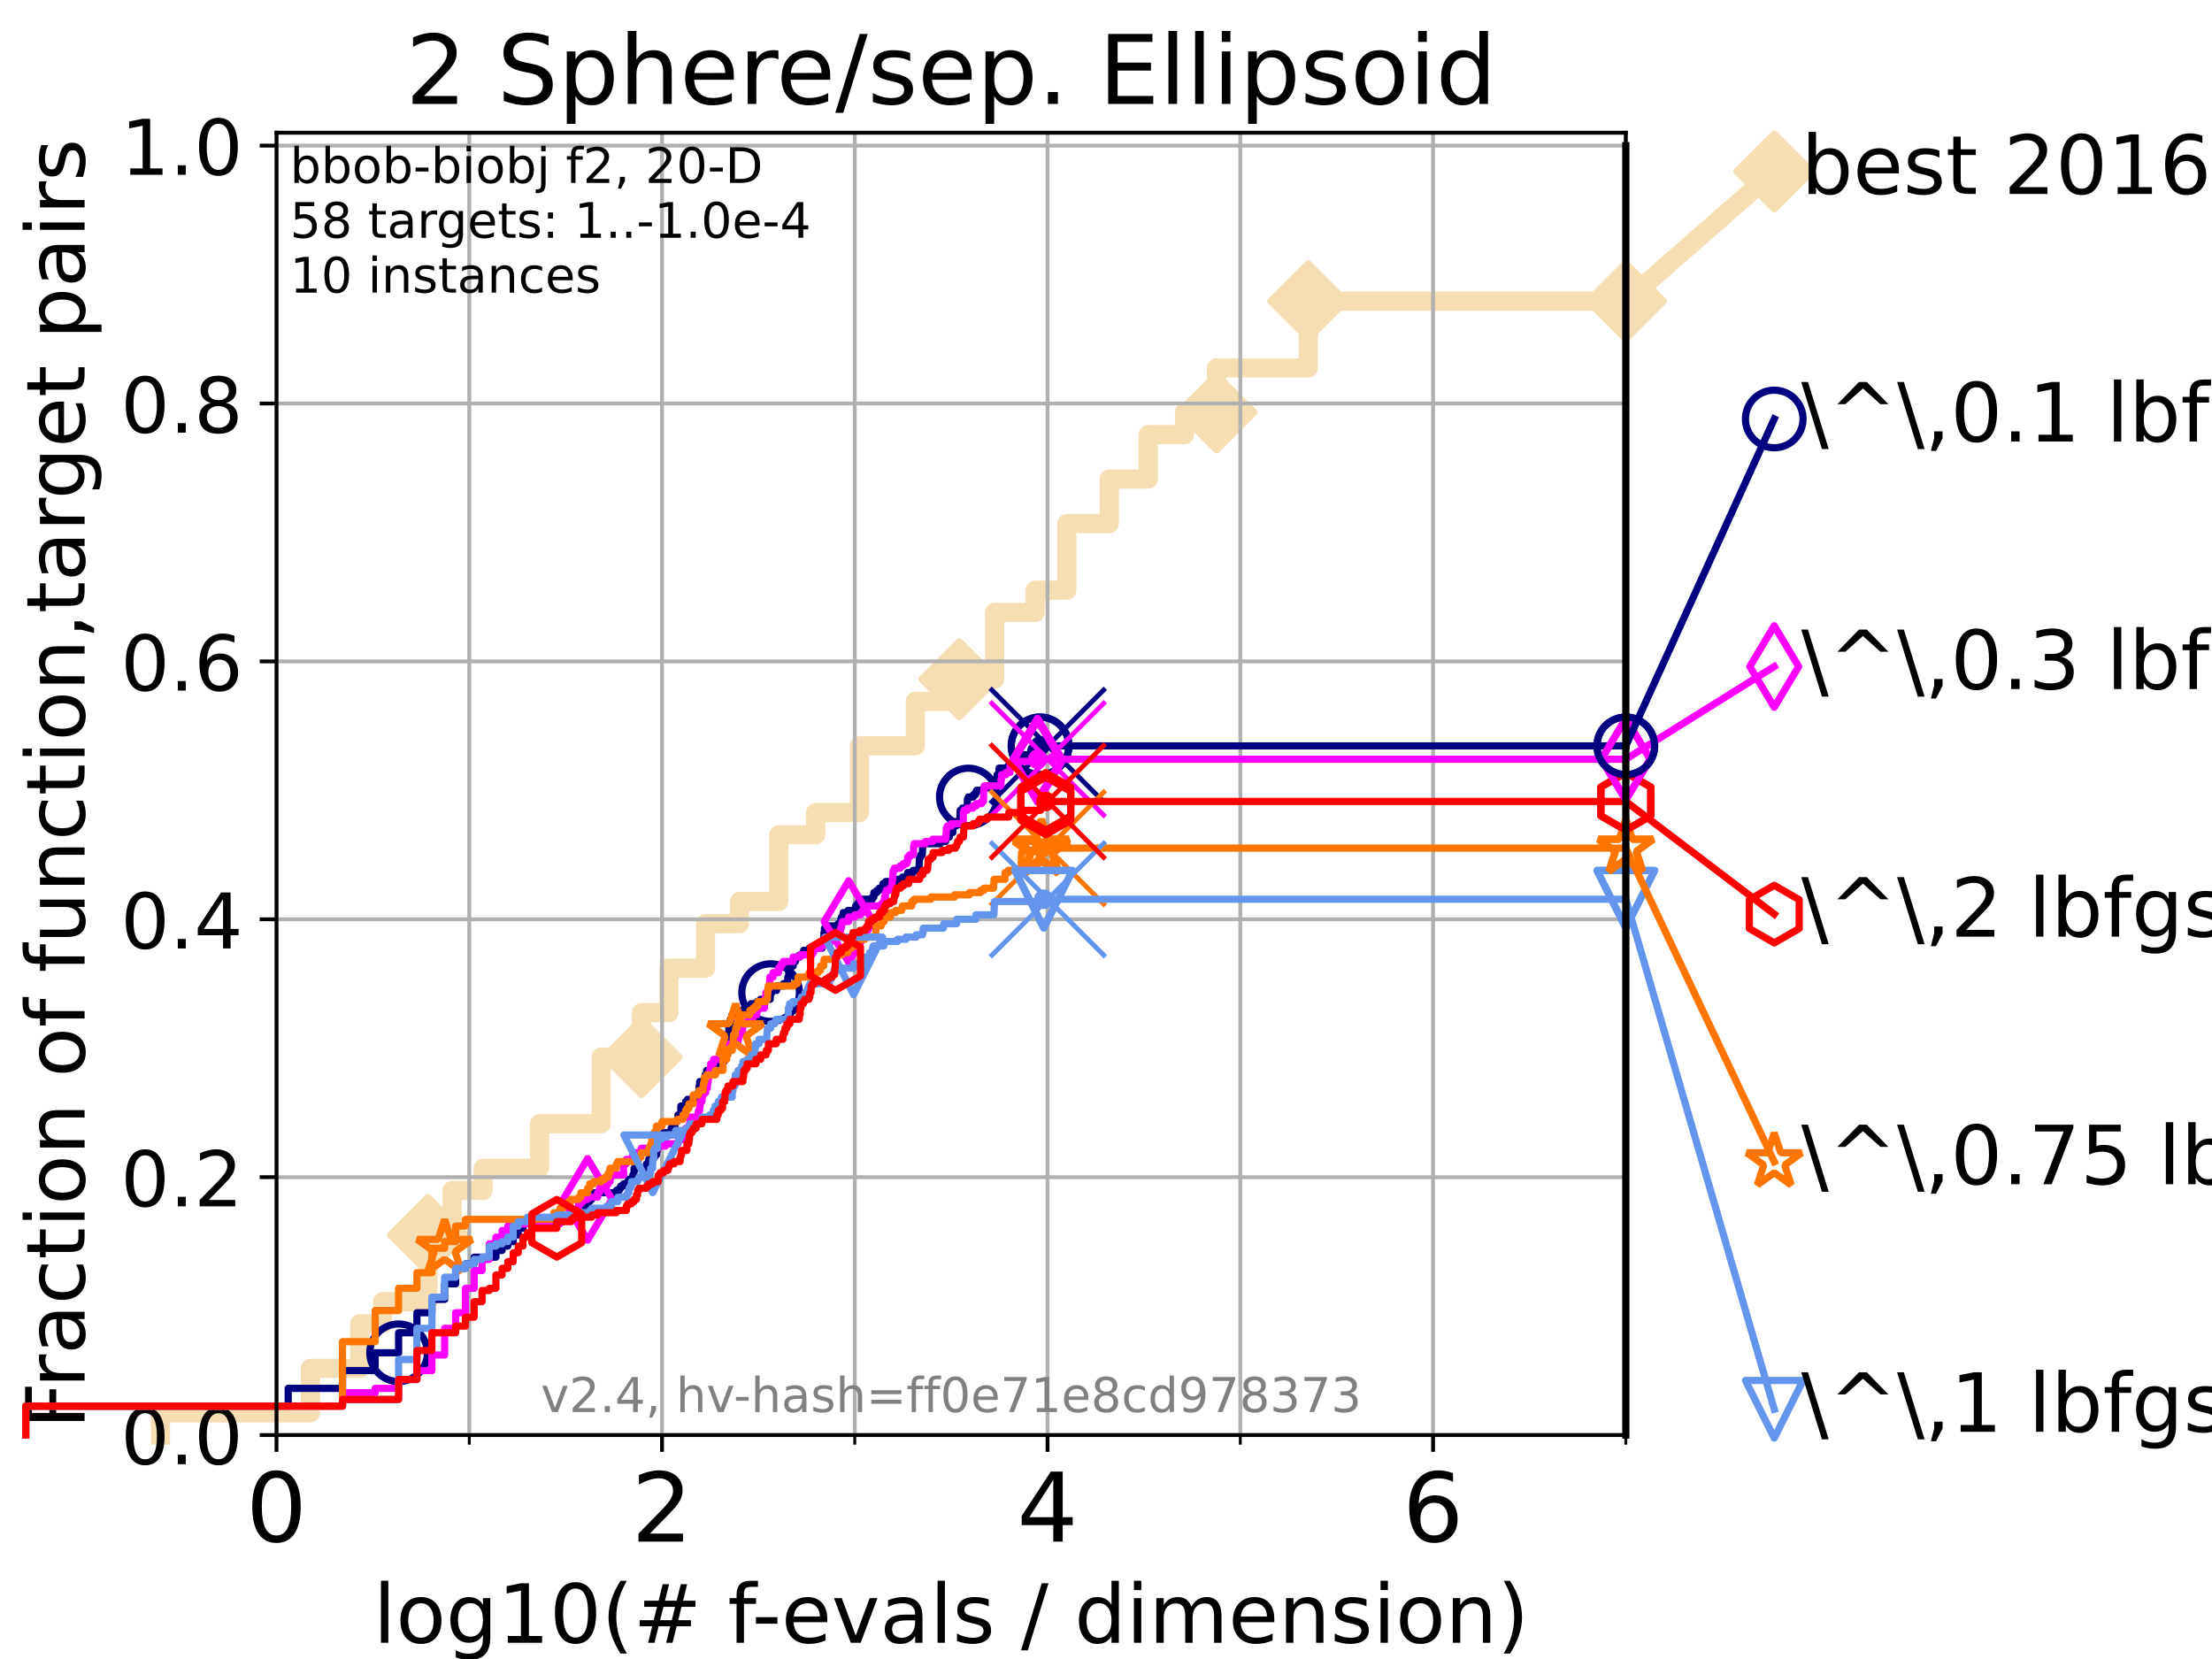<?xml version="1.0" encoding="utf-8" standalone="no"?>
<!DOCTYPE svg PUBLIC "-//W3C//DTD SVG 1.1//EN"
  "http://www.w3.org/Graphics/SVG/1.1/DTD/svg11.dtd">
<!-- Created with matplotlib (https://matplotlib.org/) -->
<svg height="345.6pt" version="1.1" viewBox="0 0 460.8 345.6" width="460.8pt" xmlns="http://www.w3.org/2000/svg" xmlns:xlink="http://www.w3.org/1999/xlink">
 <defs>
  <style type="text/css">*{stroke-linecap:butt;stroke-linejoin:round;}</style>
 </defs>
 <g id="figure_1">
  <g id="patch_1">
   <path d="M 0 345.6 
L 460.8 345.6 
L 460.8 0 
L 0 0 
z
" style="fill:#ffffff;"/>
  </g>
  <g id="axes_1">
   <g id="patch_2">
    <path d="M 57.6 298.944 
L 338.688 298.944 
L 338.688 27.648 
L 57.6 27.648 
z
" style="fill:#ffffff;"/>
   </g>
   <g id="line2d_1">
    <path d="M 33.424 298.944 
L 33.424 294.313 
L 64.671 294.313 
L 64.671 285.05 
L 74.922 285.05 
L 74.922 275.788 
L 79.695 275.788 
L 79.695 271.157 
L 89.135 271.157 
L 89.135 257.263 
L 94.188 257.263 
L 94.188 248.001 
L 100.642 248.001 
L 100.642 243.37 
L 112.394 243.37 
L 112.394 234.107 
L 125.22 234.107 
L 125.22 220.214 
L 133.634 220.214 
L 133.634 210.951 
L 139.334 210.951 
L 139.334 201.689 
L 146.974 201.689 
L 146.974 192.426 
L 154.05 192.426 
L 154.05 187.795 
L 162.228 187.795 
L 162.228 173.901 
L 169.925 173.901 
L 169.925 169.27 
L 179.044 169.27 
L 179.044 155.377 
L 190.682 155.377 
L 190.682 146.114 
L 199.851 146.114 
L 199.851 141.483 
L 207.205 141.483 
L 207.205 127.589 
L 215.644 127.589 
L 215.644 122.958 
L 222.244 122.958 
L 222.244 109.065 
L 231.085 109.065 
L 231.085 99.802 
L 239.197 99.802 
L 239.197 90.54 
L 246.756 90.54 
L 246.756 85.909 
L 253.425 85.909 
L 253.425 76.646 
L 272.533 76.646 
L 272.533 62.753 
L 338.688 62.753 
" style="fill:none;stroke:#f5deb3;stroke-linecap:square;stroke-width:4;"/>
   </g>
   <g id="line2d_2">
    <defs>
     <path d="M 0 7.778 
L 7.778 0 
L 0 -7.778 
L -7.778 0 
z
" id="m577fbe0bfb" style="stroke:#f5deb3;stroke-linejoin:miter;stroke-width:1.5;"/>
    </defs>
    <g>
     <use style="fill:#f5deb3;stroke:#f5deb3;stroke-linejoin:miter;stroke-width:1.5;" x="89.135" xlink:href="#m577fbe0bfb" y="257.263"/>
     <use style="fill:#f5deb3;stroke:#f5deb3;stroke-linejoin:miter;stroke-width:1.5;" x="133.634" xlink:href="#m577fbe0bfb" y="220.214"/>
     <use style="fill:#f5deb3;stroke:#f5deb3;stroke-linejoin:miter;stroke-width:1.5;" x="199.851" xlink:href="#m577fbe0bfb" y="141.483"/>
     <use style="fill:#f5deb3;stroke:#f5deb3;stroke-linejoin:miter;stroke-width:1.5;" x="253.425" xlink:href="#m577fbe0bfb" y="85.909"/>
     <use style="fill:#f5deb3;stroke:#f5deb3;stroke-linejoin:miter;stroke-width:1.5;" x="272.533" xlink:href="#m577fbe0bfb" y="62.753"/>
     <use style="fill:#f5deb3;stroke:#f5deb3;stroke-linejoin:miter;stroke-width:1.5;" x="338.688" xlink:href="#m577fbe0bfb" y="62.753"/>
    </g>
   </g>
   <g id="line2d_3">
    <path style="fill:none;stroke:#f5deb3;stroke-linecap:square;stroke-width:4;"/>
    <g/>
   </g>
   <g id="line2d_4">
    <path d="M 338.688 62.753 
L 369.608 35.706 
" style="fill:none;stroke:#f5deb3;stroke-linecap:square;stroke-width:4;"/>
    <g>
     <use style="fill:#f5deb3;stroke:#f5deb3;stroke-linejoin:miter;stroke-width:1.5;" x="338.688" xlink:href="#m577fbe0bfb" y="62.753"/>
     <use style="fill:#f5deb3;stroke:#f5deb3;stroke-linejoin:miter;stroke-width:1.5;" x="369.608" xlink:href="#m577fbe0bfb" y="35.706"/>
    </g>
   </g>
   <g id="matplotlib.axis_1">
    <g id="xtick_1">
     <g id="line2d_5">
      <path clip-path="url(#pd18cbbaf37)" d="M 57.6 298.944 
L 57.6 27.648 
" style="fill:none;stroke:#b0b0b0;stroke-linecap:square;stroke-width:0.8;"/>
     </g>
     <g id="line2d_6">
      <defs>
       <path d="M 0 0 
L 0 3.5 
" id="me8fa150dce" style="stroke:#000000;stroke-width:0.8;"/>
      </defs>
      <g>
       <use style="stroke:#000000;stroke-width:0.8;" x="57.6" xlink:href="#me8fa150dce" y="298.944"/>
      </g>
     </g>
     <g id="text_1">
      <!-- 0 -->
      <g transform="translate(51.237 321.141)scale(0.2 -0.2)">
       <defs>
        <path d="M 31.781 66.406 
Q 24.172 66.406 20.328 58.906 
Q 16.5 51.422 16.5 36.375 
Q 16.5 21.391 20.328 13.891 
Q 24.172 6.391 31.781 6.391 
Q 39.453 6.391 43.281 13.891 
Q 47.125 21.391 47.125 36.375 
Q 47.125 51.422 43.281 58.906 
Q 39.453 66.406 31.781 66.406 
z
M 31.781 74.219 
Q 44.047 74.219 50.516 64.516 
Q 56.984 54.828 56.984 36.375 
Q 56.984 17.969 50.516 8.266 
Q 44.047 -1.422 31.781 -1.422 
Q 19.531 -1.422 13.062 8.266 
Q 6.594 17.969 6.594 36.375 
Q 6.594 54.828 13.062 64.516 
Q 19.531 74.219 31.781 74.219 
z
" id="DejaVuSans-48"/>
       </defs>
       <use xlink:href="#DejaVuSans-48"/>
      </g>
     </g>
    </g>
    <g id="xtick_2">
     <g id="line2d_7">
      <path clip-path="url(#pd18cbbaf37)" d="M 137.911 298.944 
L 137.911 27.648 
" style="fill:none;stroke:#b0b0b0;stroke-linecap:square;stroke-width:0.8;"/>
     </g>
     <g id="line2d_8">
      <g>
       <use style="stroke:#000000;stroke-width:0.8;" x="137.911" xlink:href="#me8fa150dce" y="298.944"/>
      </g>
     </g>
     <g id="text_2">
      <!-- 2 -->
      <g transform="translate(131.548 321.141)scale(0.2 -0.2)">
       <defs>
        <path d="M 19.188 8.297 
L 53.609 8.297 
L 53.609 0 
L 7.328 0 
L 7.328 8.297 
Q 12.938 14.109 22.625 23.891 
Q 32.328 33.688 34.812 36.531 
Q 39.547 41.844 41.422 45.531 
Q 43.312 49.219 43.312 52.781 
Q 43.312 58.594 39.234 62.25 
Q 35.156 65.922 28.609 65.922 
Q 23.969 65.922 18.812 64.312 
Q 13.672 62.703 7.812 59.422 
L 7.812 69.391 
Q 13.766 71.781 18.938 73 
Q 24.125 74.219 28.422 74.219 
Q 39.75 74.219 46.484 68.547 
Q 53.219 62.891 53.219 53.422 
Q 53.219 48.922 51.531 44.891 
Q 49.859 40.875 45.406 35.406 
Q 44.188 33.984 37.641 27.219 
Q 31.109 20.453 19.188 8.297 
z
" id="DejaVuSans-50"/>
       </defs>
       <use xlink:href="#DejaVuSans-50"/>
      </g>
     </g>
    </g>
    <g id="xtick_3">
     <g id="line2d_9">
      <path clip-path="url(#pd18cbbaf37)" d="M 218.222 298.944 
L 218.222 27.648 
" style="fill:none;stroke:#b0b0b0;stroke-linecap:square;stroke-width:0.8;"/>
     </g>
     <g id="line2d_10">
      <g>
       <use style="stroke:#000000;stroke-width:0.8;" x="218.222" xlink:href="#me8fa150dce" y="298.944"/>
      </g>
     </g>
     <g id="text_3">
      <!-- 4 -->
      <g transform="translate(211.859 321.141)scale(0.2 -0.2)">
       <defs>
        <path d="M 37.797 64.312 
L 12.891 25.391 
L 37.797 25.391 
z
M 35.203 72.906 
L 47.609 72.906 
L 47.609 25.391 
L 58.016 25.391 
L 58.016 17.188 
L 47.609 17.188 
L 47.609 0 
L 37.797 0 
L 37.797 17.188 
L 4.891 17.188 
L 4.891 26.703 
z
" id="DejaVuSans-52"/>
       </defs>
       <use xlink:href="#DejaVuSans-52"/>
      </g>
     </g>
    </g>
    <g id="xtick_4">
     <g id="line2d_11">
      <path clip-path="url(#pd18cbbaf37)" d="M 298.533 298.944 
L 298.533 27.648 
" style="fill:none;stroke:#b0b0b0;stroke-linecap:square;stroke-width:0.8;"/>
     </g>
     <g id="line2d_12">
      <g>
       <use style="stroke:#000000;stroke-width:0.8;" x="298.533" xlink:href="#me8fa150dce" y="298.944"/>
      </g>
     </g>
     <g id="text_4">
      <!-- 6 -->
      <g transform="translate(292.17 321.141)scale(0.2 -0.2)">
       <defs>
        <path d="M 33.016 40.375 
Q 26.375 40.375 22.484 35.828 
Q 18.609 31.297 18.609 23.391 
Q 18.609 15.531 22.484 10.953 
Q 26.375 6.391 33.016 6.391 
Q 39.656 6.391 43.531 10.953 
Q 47.406 15.531 47.406 23.391 
Q 47.406 31.297 43.531 35.828 
Q 39.656 40.375 33.016 40.375 
z
M 52.594 71.297 
L 52.594 62.312 
Q 48.875 64.062 45.094 64.984 
Q 41.312 65.922 37.594 65.922 
Q 27.828 65.922 22.672 59.328 
Q 17.531 52.734 16.797 39.406 
Q 19.672 43.656 24.016 45.922 
Q 28.375 48.188 33.594 48.188 
Q 44.578 48.188 50.953 41.516 
Q 57.328 34.859 57.328 23.391 
Q 57.328 12.156 50.688 5.359 
Q 44.047 -1.422 33.016 -1.422 
Q 20.359 -1.422 13.672 8.266 
Q 6.984 17.969 6.984 36.375 
Q 6.984 53.656 15.188 63.938 
Q 23.391 74.219 37.203 74.219 
Q 40.922 74.219 44.703 73.484 
Q 48.484 72.75 52.594 71.297 
z
" id="DejaVuSans-54"/>
       </defs>
       <use xlink:href="#DejaVuSans-54"/>
      </g>
     </g>
    </g>
    <g id="xtick_5">
     <g id="line2d_13">
      <path clip-path="url(#pd18cbbaf37)" d="M 97.755 298.944 
L 97.755 27.648 
" style="fill:none;stroke:#b0b0b0;stroke-linecap:square;stroke-width:0.8;"/>
     </g>
     <g id="line2d_14">
      <defs>
       <path d="M 0 0 
L 0 2 
" id="m1d836df935" style="stroke:#000000;stroke-width:0.6;"/>
      </defs>
      <g>
       <use style="stroke:#000000;stroke-width:0.6;" x="97.755" xlink:href="#m1d836df935" y="298.944"/>
      </g>
     </g>
    </g>
    <g id="xtick_6">
     <g id="line2d_15">
      <path clip-path="url(#pd18cbbaf37)" d="M 178.066 298.944 
L 178.066 27.648 
" style="fill:none;stroke:#b0b0b0;stroke-linecap:square;stroke-width:0.8;"/>
     </g>
     <g id="line2d_16">
      <g>
       <use style="stroke:#000000;stroke-width:0.6;" x="178.066" xlink:href="#m1d836df935" y="298.944"/>
      </g>
     </g>
    </g>
    <g id="xtick_7">
     <g id="line2d_17">
      <path clip-path="url(#pd18cbbaf37)" d="M 258.377 298.944 
L 258.377 27.648 
" style="fill:none;stroke:#b0b0b0;stroke-linecap:square;stroke-width:0.8;"/>
     </g>
     <g id="line2d_18">
      <g>
       <use style="stroke:#000000;stroke-width:0.6;" x="258.377" xlink:href="#m1d836df935" y="298.944"/>
      </g>
     </g>
    </g>
    <g id="xtick_8">
     <g id="line2d_19">
      <path clip-path="url(#pd18cbbaf37)" d="M 338.688 298.944 
L 338.688 27.648 
" style="fill:none;stroke:#b0b0b0;stroke-linecap:square;stroke-width:0.8;"/>
     </g>
     <g id="line2d_20">
      <g>
       <use style="stroke:#000000;stroke-width:0.6;" x="338.688" xlink:href="#m1d836df935" y="298.944"/>
      </g>
     </g>
    </g>
    <g id="text_5">
     <!-- log10(# f-evals / dimension) -->
     <g transform="translate(77.764 342.218)scale(0.17 -0.17)">
      <defs>
       <path d="M 9.422 75.984 
L 18.406 75.984 
L 18.406 0 
L 9.422 0 
z
" id="DejaVuSans-108"/>
       <path d="M 30.609 48.391 
Q 23.391 48.391 19.188 42.75 
Q 14.984 37.109 14.984 27.297 
Q 14.984 17.484 19.156 11.844 
Q 23.344 6.203 30.609 6.203 
Q 37.797 6.203 41.984 11.859 
Q 46.188 17.531 46.188 27.297 
Q 46.188 37.016 41.984 42.703 
Q 37.797 48.391 30.609 48.391 
z
M 30.609 56 
Q 42.328 56 49.016 48.375 
Q 55.719 40.766 55.719 27.297 
Q 55.719 13.875 49.016 6.219 
Q 42.328 -1.422 30.609 -1.422 
Q 18.844 -1.422 12.172 6.219 
Q 5.516 13.875 5.516 27.297 
Q 5.516 40.766 12.172 48.375 
Q 18.844 56 30.609 56 
z
" id="DejaVuSans-111"/>
       <path d="M 45.406 27.984 
Q 45.406 37.75 41.375 43.109 
Q 37.359 48.484 30.078 48.484 
Q 22.859 48.484 18.828 43.109 
Q 14.797 37.75 14.797 27.984 
Q 14.797 18.266 18.828 12.891 
Q 22.859 7.516 30.078 7.516 
Q 37.359 7.516 41.375 12.891 
Q 45.406 18.266 45.406 27.984 
z
M 54.391 6.781 
Q 54.391 -7.172 48.188 -13.984 
Q 42 -20.797 29.203 -20.797 
Q 24.469 -20.797 20.266 -20.094 
Q 16.062 -19.391 12.109 -17.922 
L 12.109 -9.188 
Q 16.062 -11.328 19.922 -12.344 
Q 23.781 -13.375 27.781 -13.375 
Q 36.625 -13.375 41.016 -8.766 
Q 45.406 -4.156 45.406 5.172 
L 45.406 9.625 
Q 42.625 4.781 38.281 2.391 
Q 33.938 0 27.875 0 
Q 17.828 0 11.672 7.656 
Q 5.516 15.328 5.516 27.984 
Q 5.516 40.672 11.672 48.328 
Q 17.828 56 27.875 56 
Q 33.938 56 38.281 53.609 
Q 42.625 51.219 45.406 46.391 
L 45.406 54.688 
L 54.391 54.688 
z
" id="DejaVuSans-103"/>
       <path d="M 12.406 8.297 
L 28.516 8.297 
L 28.516 63.922 
L 10.984 60.406 
L 10.984 69.391 
L 28.422 72.906 
L 38.281 72.906 
L 38.281 8.297 
L 54.391 8.297 
L 54.391 0 
L 12.406 0 
z
" id="DejaVuSans-49"/>
       <path d="M 31 75.875 
Q 24.469 64.656 21.281 53.656 
Q 18.109 42.672 18.109 31.391 
Q 18.109 20.125 21.312 9.062 
Q 24.516 -2 31 -13.188 
L 23.188 -13.188 
Q 15.875 -1.703 12.234 9.375 
Q 8.594 20.453 8.594 31.391 
Q 8.594 42.281 12.203 53.312 
Q 15.828 64.359 23.188 75.875 
z
" id="DejaVuSans-40"/>
       <path d="M 51.125 44 
L 36.922 44 
L 32.812 27.688 
L 47.125 27.688 
z
M 43.797 71.781 
L 38.719 51.516 
L 52.984 51.516 
L 58.109 71.781 
L 65.922 71.781 
L 60.891 51.516 
L 76.125 51.516 
L 76.125 44 
L 58.984 44 
L 54.984 27.688 
L 70.516 27.688 
L 70.516 20.219 
L 53.078 20.219 
L 48 0 
L 40.188 0 
L 45.219 20.219 
L 30.906 20.219 
L 25.875 0 
L 18.016 0 
L 23.094 20.219 
L 7.719 20.219 
L 7.719 27.688 
L 24.906 27.688 
L 29 44 
L 13.281 44 
L 13.281 51.516 
L 30.906 51.516 
L 35.891 71.781 
z
" id="DejaVuSans-35"/>
       <path id="DejaVuSans-32"/>
       <path d="M 37.109 75.984 
L 37.109 68.5 
L 28.516 68.5 
Q 23.688 68.5 21.797 66.547 
Q 19.922 64.594 19.922 59.516 
L 19.922 54.688 
L 34.719 54.688 
L 34.719 47.703 
L 19.922 47.703 
L 19.922 0 
L 10.891 0 
L 10.891 47.703 
L 2.297 47.703 
L 2.297 54.688 
L 10.891 54.688 
L 10.891 58.5 
Q 10.891 67.625 15.141 71.797 
Q 19.391 75.984 28.609 75.984 
z
" id="DejaVuSans-102"/>
       <path d="M 4.891 31.391 
L 31.203 31.391 
L 31.203 23.391 
L 4.891 23.391 
z
" id="DejaVuSans-45"/>
       <path d="M 56.203 29.594 
L 56.203 25.203 
L 14.891 25.203 
Q 15.484 15.922 20.484 11.062 
Q 25.484 6.203 34.422 6.203 
Q 39.594 6.203 44.453 7.469 
Q 49.312 8.734 54.109 11.281 
L 54.109 2.781 
Q 49.266 0.734 44.188 -0.344 
Q 39.109 -1.422 33.891 -1.422 
Q 20.797 -1.422 13.156 6.188 
Q 5.516 13.812 5.516 26.812 
Q 5.516 40.234 12.766 48.109 
Q 20.016 56 32.328 56 
Q 43.359 56 49.781 48.891 
Q 56.203 41.797 56.203 29.594 
z
M 47.219 32.234 
Q 47.125 39.594 43.094 43.984 
Q 39.062 48.391 32.422 48.391 
Q 24.906 48.391 20.391 44.141 
Q 15.875 39.891 15.188 32.172 
z
" id="DejaVuSans-101"/>
       <path d="M 2.984 54.688 
L 12.5 54.688 
L 29.594 8.797 
L 46.688 54.688 
L 56.203 54.688 
L 35.688 0 
L 23.484 0 
z
" id="DejaVuSans-118"/>
       <path d="M 34.281 27.484 
Q 23.391 27.484 19.188 25 
Q 14.984 22.516 14.984 16.5 
Q 14.984 11.719 18.141 8.906 
Q 21.297 6.109 26.703 6.109 
Q 34.188 6.109 38.703 11.406 
Q 43.219 16.703 43.219 25.484 
L 43.219 27.484 
z
M 52.203 31.203 
L 52.203 0 
L 43.219 0 
L 43.219 8.297 
Q 40.141 3.328 35.547 0.953 
Q 30.953 -1.422 24.312 -1.422 
Q 15.922 -1.422 10.953 3.297 
Q 6 8.016 6 15.922 
Q 6 25.141 12.172 29.828 
Q 18.359 34.516 30.609 34.516 
L 43.219 34.516 
L 43.219 35.406 
Q 43.219 41.609 39.141 45 
Q 35.062 48.391 27.688 48.391 
Q 23 48.391 18.547 47.266 
Q 14.109 46.141 10.016 43.891 
L 10.016 52.203 
Q 14.938 54.109 19.578 55.047 
Q 24.219 56 28.609 56 
Q 40.484 56 46.344 49.844 
Q 52.203 43.703 52.203 31.203 
z
" id="DejaVuSans-97"/>
       <path d="M 44.281 53.078 
L 44.281 44.578 
Q 40.484 46.531 36.375 47.5 
Q 32.281 48.484 27.875 48.484 
Q 21.188 48.484 17.844 46.438 
Q 14.5 44.391 14.5 40.281 
Q 14.5 37.156 16.891 35.375 
Q 19.281 33.594 26.516 31.984 
L 29.594 31.297 
Q 39.156 29.25 43.188 25.516 
Q 47.219 21.781 47.219 15.094 
Q 47.219 7.469 41.188 3.016 
Q 35.156 -1.422 24.609 -1.422 
Q 20.219 -1.422 15.453 -0.562 
Q 10.688 0.297 5.422 2 
L 5.422 11.281 
Q 10.406 8.688 15.234 7.391 
Q 20.062 6.109 24.812 6.109 
Q 31.156 6.109 34.562 8.281 
Q 37.984 10.453 37.984 14.406 
Q 37.984 18.062 35.516 20.016 
Q 33.062 21.969 24.703 23.781 
L 21.578 24.516 
Q 13.234 26.266 9.516 29.906 
Q 5.812 33.547 5.812 39.891 
Q 5.812 47.609 11.281 51.797 
Q 16.75 56 26.812 56 
Q 31.781 56 36.172 55.266 
Q 40.578 54.547 44.281 53.078 
z
" id="DejaVuSans-115"/>
       <path d="M 25.391 72.906 
L 33.688 72.906 
L 8.297 -9.281 
L 0 -9.281 
z
" id="DejaVuSans-47"/>
       <path d="M 45.406 46.391 
L 45.406 75.984 
L 54.391 75.984 
L 54.391 0 
L 45.406 0 
L 45.406 8.203 
Q 42.578 3.328 38.25 0.953 
Q 33.938 -1.422 27.875 -1.422 
Q 17.969 -1.422 11.734 6.484 
Q 5.516 14.406 5.516 27.297 
Q 5.516 40.188 11.734 48.094 
Q 17.969 56 27.875 56 
Q 33.938 56 38.25 53.625 
Q 42.578 51.266 45.406 46.391 
z
M 14.797 27.297 
Q 14.797 17.391 18.875 11.75 
Q 22.953 6.109 30.078 6.109 
Q 37.203 6.109 41.297 11.75 
Q 45.406 17.391 45.406 27.297 
Q 45.406 37.203 41.297 42.844 
Q 37.203 48.484 30.078 48.484 
Q 22.953 48.484 18.875 42.844 
Q 14.797 37.203 14.797 27.297 
z
" id="DejaVuSans-100"/>
       <path d="M 9.422 54.688 
L 18.406 54.688 
L 18.406 0 
L 9.422 0 
z
M 9.422 75.984 
L 18.406 75.984 
L 18.406 64.594 
L 9.422 64.594 
z
" id="DejaVuSans-105"/>
       <path d="M 52 44.188 
Q 55.375 50.25 60.062 53.125 
Q 64.75 56 71.094 56 
Q 79.641 56 84.281 50.016 
Q 88.922 44.047 88.922 33.016 
L 88.922 0 
L 79.891 0 
L 79.891 32.719 
Q 79.891 40.578 77.094 44.375 
Q 74.312 48.188 68.609 48.188 
Q 61.625 48.188 57.562 43.547 
Q 53.516 38.922 53.516 30.906 
L 53.516 0 
L 44.484 0 
L 44.484 32.719 
Q 44.484 40.625 41.703 44.406 
Q 38.922 48.188 33.109 48.188 
Q 26.219 48.188 22.156 43.531 
Q 18.109 38.875 18.109 30.906 
L 18.109 0 
L 9.078 0 
L 9.078 54.688 
L 18.109 54.688 
L 18.109 46.188 
Q 21.188 51.219 25.484 53.609 
Q 29.781 56 35.688 56 
Q 41.656 56 45.828 52.969 
Q 50 49.953 52 44.188 
z
" id="DejaVuSans-109"/>
       <path d="M 54.891 33.016 
L 54.891 0 
L 45.906 0 
L 45.906 32.719 
Q 45.906 40.484 42.875 44.328 
Q 39.844 48.188 33.797 48.188 
Q 26.516 48.188 22.312 43.547 
Q 18.109 38.922 18.109 30.906 
L 18.109 0 
L 9.078 0 
L 9.078 54.688 
L 18.109 54.688 
L 18.109 46.188 
Q 21.344 51.125 25.703 53.562 
Q 30.078 56 35.797 56 
Q 45.219 56 50.047 50.172 
Q 54.891 44.344 54.891 33.016 
z
" id="DejaVuSans-110"/>
       <path d="M 8.016 75.875 
L 15.828 75.875 
Q 23.141 64.359 26.781 53.312 
Q 30.422 42.281 30.422 31.391 
Q 30.422 20.453 26.781 9.375 
Q 23.141 -1.703 15.828 -13.188 
L 8.016 -13.188 
Q 14.5 -2 17.703 9.062 
Q 20.906 20.125 20.906 31.391 
Q 20.906 42.672 17.703 53.656 
Q 14.5 64.656 8.016 75.875 
z
" id="DejaVuSans-41"/>
      </defs>
      <use xlink:href="#DejaVuSans-108"/>
      <use x="27.783" xlink:href="#DejaVuSans-111"/>
      <use x="88.965" xlink:href="#DejaVuSans-103"/>
      <use x="152.441" xlink:href="#DejaVuSans-49"/>
      <use x="216.064" xlink:href="#DejaVuSans-48"/>
      <use x="279.688" xlink:href="#DejaVuSans-40"/>
      <use x="318.701" xlink:href="#DejaVuSans-35"/>
      <use x="402.49" xlink:href="#DejaVuSans-32"/>
      <use x="434.277" xlink:href="#DejaVuSans-102"/>
      <use x="463.982" xlink:href="#DejaVuSans-45"/>
      <use x="500.066" xlink:href="#DejaVuSans-101"/>
      <use x="561.59" xlink:href="#DejaVuSans-118"/>
      <use x="620.77" xlink:href="#DejaVuSans-97"/>
      <use x="682.049" xlink:href="#DejaVuSans-108"/>
      <use x="709.832" xlink:href="#DejaVuSans-115"/>
      <use x="761.932" xlink:href="#DejaVuSans-32"/>
      <use x="793.719" xlink:href="#DejaVuSans-47"/>
      <use x="827.41" xlink:href="#DejaVuSans-32"/>
      <use x="859.197" xlink:href="#DejaVuSans-100"/>
      <use x="922.674" xlink:href="#DejaVuSans-105"/>
      <use x="950.457" xlink:href="#DejaVuSans-109"/>
      <use x="1047.869" xlink:href="#DejaVuSans-101"/>
      <use x="1109.393" xlink:href="#DejaVuSans-110"/>
      <use x="1172.771" xlink:href="#DejaVuSans-115"/>
      <use x="1224.871" xlink:href="#DejaVuSans-105"/>
      <use x="1252.654" xlink:href="#DejaVuSans-111"/>
      <use x="1313.836" xlink:href="#DejaVuSans-110"/>
      <use x="1377.215" xlink:href="#DejaVuSans-41"/>
     </g>
    </g>
   </g>
   <g id="matplotlib.axis_2">
    <g id="ytick_1">
     <g id="line2d_21">
      <path clip-path="url(#pd18cbbaf37)" d="M 57.6 298.944 
L 338.688 298.944 
" style="fill:none;stroke:#b0b0b0;stroke-linecap:square;stroke-width:0.8;"/>
     </g>
     <g id="line2d_22">
      <defs>
       <path d="M 0 0 
L -3.5 0 
" id="m7846e0f66a" style="stroke:#000000;stroke-width:0.8;"/>
      </defs>
      <g>
       <use style="stroke:#000000;stroke-width:0.8;" x="57.6" xlink:href="#m7846e0f66a" y="298.944"/>
      </g>
     </g>
     <g id="text_6">
      <!-- 0.0 -->
      <g transform="translate(25.155 305.023)scale(0.16 -0.16)">
       <defs>
        <path d="M 10.688 12.406 
L 21 12.406 
L 21 0 
L 10.688 0 
z
" id="DejaVuSans-46"/>
       </defs>
       <use xlink:href="#DejaVuSans-48"/>
       <use x="63.623" xlink:href="#DejaVuSans-46"/>
       <use x="95.41" xlink:href="#DejaVuSans-48"/>
      </g>
     </g>
    </g>
    <g id="ytick_2">
     <g id="line2d_23">
      <path clip-path="url(#pd18cbbaf37)" d="M 57.6 245.222 
L 338.688 245.222 
" style="fill:none;stroke:#b0b0b0;stroke-linecap:square;stroke-width:0.8;"/>
     </g>
     <g id="line2d_24">
      <g>
       <use style="stroke:#000000;stroke-width:0.8;" x="57.6" xlink:href="#m7846e0f66a" y="245.222"/>
      </g>
     </g>
     <g id="text_7">
      <!-- 0.2 -->
      <g transform="translate(25.155 251.301)scale(0.16 -0.16)">
       <use xlink:href="#DejaVuSans-48"/>
       <use x="63.623" xlink:href="#DejaVuSans-46"/>
       <use x="95.41" xlink:href="#DejaVuSans-50"/>
      </g>
     </g>
    </g>
    <g id="ytick_3">
     <g id="line2d_25">
      <path clip-path="url(#pd18cbbaf37)" d="M 57.6 191.5 
L 338.688 191.5 
" style="fill:none;stroke:#b0b0b0;stroke-linecap:square;stroke-width:0.8;"/>
     </g>
     <g id="line2d_26">
      <g>
       <use style="stroke:#000000;stroke-width:0.8;" x="57.6" xlink:href="#m7846e0f66a" y="191.5"/>
      </g>
     </g>
     <g id="text_8">
      <!-- 0.4 -->
      <g transform="translate(25.155 197.579)scale(0.16 -0.16)">
       <use xlink:href="#DejaVuSans-48"/>
       <use x="63.623" xlink:href="#DejaVuSans-46"/>
       <use x="95.41" xlink:href="#DejaVuSans-52"/>
      </g>
     </g>
    </g>
    <g id="ytick_4">
     <g id="line2d_27">
      <path clip-path="url(#pd18cbbaf37)" d="M 57.6 137.778 
L 338.688 137.778 
" style="fill:none;stroke:#b0b0b0;stroke-linecap:square;stroke-width:0.8;"/>
     </g>
     <g id="line2d_28">
      <g>
       <use style="stroke:#000000;stroke-width:0.8;" x="57.6" xlink:href="#m7846e0f66a" y="137.778"/>
      </g>
     </g>
     <g id="text_9">
      <!-- 0.6 -->
      <g transform="translate(25.155 143.857)scale(0.16 -0.16)">
       <use xlink:href="#DejaVuSans-48"/>
       <use x="63.623" xlink:href="#DejaVuSans-46"/>
       <use x="95.41" xlink:href="#DejaVuSans-54"/>
      </g>
     </g>
    </g>
    <g id="ytick_5">
     <g id="line2d_29">
      <path clip-path="url(#pd18cbbaf37)" d="M 57.6 84.056 
L 338.688 84.056 
" style="fill:none;stroke:#b0b0b0;stroke-linecap:square;stroke-width:0.8;"/>
     </g>
     <g id="line2d_30">
      <g>
       <use style="stroke:#000000;stroke-width:0.8;" x="57.6" xlink:href="#m7846e0f66a" y="84.056"/>
      </g>
     </g>
     <g id="text_10">
      <!-- 0.8 -->
      <g transform="translate(25.155 90.135)scale(0.16 -0.16)">
       <defs>
        <path d="M 31.781 34.625 
Q 24.75 34.625 20.719 30.859 
Q 16.703 27.094 16.703 20.516 
Q 16.703 13.922 20.719 10.156 
Q 24.75 6.391 31.781 6.391 
Q 38.812 6.391 42.859 10.172 
Q 46.922 13.969 46.922 20.516 
Q 46.922 27.094 42.891 30.859 
Q 38.875 34.625 31.781 34.625 
z
M 21.922 38.812 
Q 15.578 40.375 12.031 44.719 
Q 8.5 49.078 8.5 55.328 
Q 8.5 64.062 14.719 69.141 
Q 20.953 74.219 31.781 74.219 
Q 42.672 74.219 48.875 69.141 
Q 55.078 64.062 55.078 55.328 
Q 55.078 49.078 51.531 44.719 
Q 48 40.375 41.703 38.812 
Q 48.828 37.156 52.797 32.312 
Q 56.781 27.484 56.781 20.516 
Q 56.781 9.906 50.312 4.234 
Q 43.844 -1.422 31.781 -1.422 
Q 19.734 -1.422 13.25 4.234 
Q 6.781 9.906 6.781 20.516 
Q 6.781 27.484 10.781 32.312 
Q 14.797 37.156 21.922 38.812 
z
M 18.312 54.391 
Q 18.312 48.734 21.844 45.562 
Q 25.391 42.391 31.781 42.391 
Q 38.141 42.391 41.719 45.562 
Q 45.312 48.734 45.312 54.391 
Q 45.312 60.062 41.719 63.234 
Q 38.141 66.406 31.781 66.406 
Q 25.391 66.406 21.844 63.234 
Q 18.312 60.062 18.312 54.391 
z
" id="DejaVuSans-56"/>
       </defs>
       <use xlink:href="#DejaVuSans-48"/>
       <use x="63.623" xlink:href="#DejaVuSans-46"/>
       <use x="95.41" xlink:href="#DejaVuSans-56"/>
      </g>
     </g>
    </g>
    <g id="ytick_6">
     <g id="line2d_31">
      <path clip-path="url(#pd18cbbaf37)" d="M 57.6 30.334 
L 338.688 30.334 
" style="fill:none;stroke:#b0b0b0;stroke-linecap:square;stroke-width:0.8;"/>
     </g>
     <g id="line2d_32">
      <g>
       <use style="stroke:#000000;stroke-width:0.8;" x="57.6" xlink:href="#m7846e0f66a" y="30.334"/>
      </g>
     </g>
     <g id="text_11">
      <!-- 1.0 -->
      <g transform="translate(25.155 36.413)scale(0.16 -0.16)">
       <use xlink:href="#DejaVuSans-49"/>
       <use x="63.623" xlink:href="#DejaVuSans-46"/>
       <use x="95.41" xlink:href="#DejaVuSans-48"/>
      </g>
     </g>
    </g>
    <g id="text_12">
     <!-- Fraction of function,target pairs -->
     <g transform="translate(17.62 297.681)rotate(-90)scale(0.17 -0.17)">
      <defs>
       <path d="M 9.812 72.906 
L 51.703 72.906 
L 51.703 64.594 
L 19.672 64.594 
L 19.672 43.109 
L 48.578 43.109 
L 48.578 34.812 
L 19.672 34.812 
L 19.672 0 
L 9.812 0 
z
" id="DejaVuSans-70"/>
       <path d="M 41.109 46.297 
Q 39.594 47.172 37.812 47.578 
Q 36.031 48 33.891 48 
Q 26.266 48 22.188 43.047 
Q 18.109 38.094 18.109 28.812 
L 18.109 0 
L 9.078 0 
L 9.078 54.688 
L 18.109 54.688 
L 18.109 46.188 
Q 20.953 51.172 25.484 53.578 
Q 30.031 56 36.531 56 
Q 37.453 56 38.578 55.875 
Q 39.703 55.766 41.062 55.516 
z
" id="DejaVuSans-114"/>
       <path d="M 48.781 52.594 
L 48.781 44.188 
Q 44.969 46.297 41.141 47.344 
Q 37.312 48.391 33.406 48.391 
Q 24.656 48.391 19.812 42.844 
Q 14.984 37.312 14.984 27.297 
Q 14.984 17.281 19.812 11.734 
Q 24.656 6.203 33.406 6.203 
Q 37.312 6.203 41.141 7.25 
Q 44.969 8.297 48.781 10.406 
L 48.781 2.094 
Q 45.016 0.344 40.984 -0.531 
Q 36.969 -1.422 32.422 -1.422 
Q 20.062 -1.422 12.781 6.344 
Q 5.516 14.109 5.516 27.297 
Q 5.516 40.672 12.859 48.328 
Q 20.219 56 33.016 56 
Q 37.156 56 41.109 55.141 
Q 45.062 54.297 48.781 52.594 
z
" id="DejaVuSans-99"/>
       <path d="M 18.312 70.219 
L 18.312 54.688 
L 36.812 54.688 
L 36.812 47.703 
L 18.312 47.703 
L 18.312 18.016 
Q 18.312 11.328 20.141 9.422 
Q 21.969 7.516 27.594 7.516 
L 36.812 7.516 
L 36.812 0 
L 27.594 0 
Q 17.188 0 13.234 3.875 
Q 9.281 7.766 9.281 18.016 
L 9.281 47.703 
L 2.688 47.703 
L 2.688 54.688 
L 9.281 54.688 
L 9.281 70.219 
z
" id="DejaVuSans-116"/>
       <path d="M 8.5 21.578 
L 8.5 54.688 
L 17.484 54.688 
L 17.484 21.922 
Q 17.484 14.156 20.5 10.266 
Q 23.531 6.391 29.594 6.391 
Q 36.859 6.391 41.078 11.031 
Q 45.312 15.672 45.312 23.688 
L 45.312 54.688 
L 54.297 54.688 
L 54.297 0 
L 45.312 0 
L 45.312 8.406 
Q 42.047 3.422 37.719 1 
Q 33.406 -1.422 27.688 -1.422 
Q 18.266 -1.422 13.375 4.438 
Q 8.5 10.297 8.5 21.578 
z
M 31.109 56 
z
" id="DejaVuSans-117"/>
       <path d="M 11.719 12.406 
L 22.016 12.406 
L 22.016 4 
L 14.016 -11.625 
L 7.719 -11.625 
L 11.719 4 
z
" id="DejaVuSans-44"/>
       <path d="M 18.109 8.203 
L 18.109 -20.797 
L 9.078 -20.797 
L 9.078 54.688 
L 18.109 54.688 
L 18.109 46.391 
Q 20.953 51.266 25.266 53.625 
Q 29.594 56 35.594 56 
Q 45.562 56 51.781 48.094 
Q 58.016 40.188 58.016 27.297 
Q 58.016 14.406 51.781 6.484 
Q 45.562 -1.422 35.594 -1.422 
Q 29.594 -1.422 25.266 0.953 
Q 20.953 3.328 18.109 8.203 
z
M 48.688 27.297 
Q 48.688 37.203 44.609 42.844 
Q 40.531 48.484 33.406 48.484 
Q 26.266 48.484 22.188 42.844 
Q 18.109 37.203 18.109 27.297 
Q 18.109 17.391 22.188 11.75 
Q 26.266 6.109 33.406 6.109 
Q 40.531 6.109 44.609 11.75 
Q 48.688 17.391 48.688 27.297 
z
" id="DejaVuSans-112"/>
      </defs>
      <use xlink:href="#DejaVuSans-70"/>
      <use x="50.27" xlink:href="#DejaVuSans-114"/>
      <use x="91.383" xlink:href="#DejaVuSans-97"/>
      <use x="152.662" xlink:href="#DejaVuSans-99"/>
      <use x="207.643" xlink:href="#DejaVuSans-116"/>
      <use x="246.852" xlink:href="#DejaVuSans-105"/>
      <use x="274.635" xlink:href="#DejaVuSans-111"/>
      <use x="335.816" xlink:href="#DejaVuSans-110"/>
      <use x="399.195" xlink:href="#DejaVuSans-32"/>
      <use x="430.982" xlink:href="#DejaVuSans-111"/>
      <use x="492.164" xlink:href="#DejaVuSans-102"/>
      <use x="527.369" xlink:href="#DejaVuSans-32"/>
      <use x="559.156" xlink:href="#DejaVuSans-102"/>
      <use x="594.361" xlink:href="#DejaVuSans-117"/>
      <use x="657.74" xlink:href="#DejaVuSans-110"/>
      <use x="721.119" xlink:href="#DejaVuSans-99"/>
      <use x="776.1" xlink:href="#DejaVuSans-116"/>
      <use x="815.309" xlink:href="#DejaVuSans-105"/>
      <use x="843.092" xlink:href="#DejaVuSans-111"/>
      <use x="904.273" xlink:href="#DejaVuSans-110"/>
      <use x="967.652" xlink:href="#DejaVuSans-44"/>
      <use x="999.439" xlink:href="#DejaVuSans-116"/>
      <use x="1038.648" xlink:href="#DejaVuSans-97"/>
      <use x="1099.928" xlink:href="#DejaVuSans-114"/>
      <use x="1139.291" xlink:href="#DejaVuSans-103"/>
      <use x="1202.768" xlink:href="#DejaVuSans-101"/>
      <use x="1264.291" xlink:href="#DejaVuSans-116"/>
      <use x="1303.5" xlink:href="#DejaVuSans-32"/>
      <use x="1335.287" xlink:href="#DejaVuSans-112"/>
      <use x="1398.764" xlink:href="#DejaVuSans-97"/>
      <use x="1460.043" xlink:href="#DejaVuSans-105"/>
      <use x="1487.826" xlink:href="#DejaVuSans-114"/>
      <use x="1528.939" xlink:href="#DejaVuSans-115"/>
     </g>
    </g>
   </g>
   <g id="line2d_33">
    <defs>
     <path d="M 0 1.5 
C 0.398 1.5 0.779 1.342 1.061 1.061 
C 1.342 0.779 1.5 0.398 1.5 0 
C 1.5 -0.398 1.342 -0.779 1.061 -1.061 
C 0.779 -1.342 0.398 -1.5 0 -1.5 
C -0.398 -1.5 -0.779 -1.342 -1.061 -1.061 
C -1.342 -0.779 -1.5 -0.398 -1.5 0 
C -1.5 0.398 -1.342 0.779 -1.061 1.061 
C -0.779 1.342 -0.398 1.5 0 1.5 
z
" id="mec6a405d74" style="stroke:#f5deb3;"/>
    </defs>
    <g>
     <use style="fill:#f5deb3;stroke:#f5deb3;" x="272.533" xlink:href="#mec6a405d74" y="62.753"/>
     <use style="fill:#f5deb3;stroke:#f5deb3;" x="272.533" xlink:href="#mec6a405d74" y="62.753"/>
    </g>
   </g>
   <g id="line2d_34">
    <defs>
     <path d="M 0 1.5 
C 0.398 1.5 0.779 1.342 1.061 1.061 
C 1.342 0.779 1.5 0.398 1.5 0 
C 1.5 -0.398 1.342 -0.779 1.061 -1.061 
C 0.779 -1.342 0.398 -1.5 0 -1.5 
C -0.398 -1.5 -0.779 -1.342 -1.061 -1.061 
C -1.342 -0.779 -1.5 -0.398 -1.5 0 
C -1.5 0.398 -1.342 0.779 -1.061 1.061 
C -0.779 1.342 -0.398 1.5 0 1.5 
z
" id="mf63ea7b253" style="stroke:#000080;"/>
    </defs>
    <g>
     <use style="fill:#000080;stroke:#000080;" x="216.659" xlink:href="#mf63ea7b253" y="155.377"/>
     <use style="fill:#000080;stroke:#000080;" x="216.659" xlink:href="#mf63ea7b253" y="155.377"/>
    </g>
   </g>
   <g id="line2d_35">
    <path d="M 5.357 298.944 
L 5.357 292.923 
L 60.037 292.923 
L 60.037 289.218 
L 71.35 289.218 
L 71.35 285.514 
L 78.155 285.514 
L 78.155 281.809 
L 83.037 281.809 
L 83.037 277.64 
L 86.847 277.64 
L 86.847 273.472 
L 89.973 273.472 
L 89.973 270.694 
L 92.622 270.694 
L 92.622 267.452 
L 94.921 267.452 
L 94.921 264.21 
L 96.952 264.21 
L 96.952 263.284 
L 98.772 263.284 
L 98.772 261.894 
L 103.309 261.894 
L 103.309 260.505 
L 104.592 260.505 
L 104.592 259.579 
L 105.788 259.579 
L 105.788 258.653 
L 106.906 258.653 
L 106.906 257.263 
L 107.957 257.263 
L 107.957 255.874 
L 108.949 255.874 
L 108.949 254.484 
L 117.26 254.484 
L 117.26 254.021 
L 118.417 254.021 
L 118.417 253.558 
L 118.968 253.558 
L 118.968 252.632 
L 120.525 252.632 
L 120.525 251.706 
L 121.49 251.706 
L 121.49 251.243 
L 121.953 251.243 
L 121.953 250.779 
L 122.405 250.779 
L 122.405 250.316 
L 122.844 250.316 
L 122.844 249.853 
L 123.274 249.853 
L 123.274 249.39 
L 123.692 249.39 
L 123.692 248.464 
L 128.381 248.464 
L 128.381 248.001 
L 129.017 248.001 
L 129.017 247.538 
L 129.305 247.538 
L 129.305 247.075 
L 129.895 247.075 
L 129.895 246.611 
L 130.744 246.611 
L 130.744 246.148 
L 131.018 246.148 
L 131.018 245.685 
L 131.827 245.685 
L 131.827 244.759 
L 132.073 244.759 
L 132.085 243.37 
L 134.682 243.37 
L 134.682 242.443 
L 135.138 242.443 
L 135.138 241.517 
L 135.331 241.517 
L 135.331 241.054 
L 136.371 241.054 
L 136.371 240.591 
L 136.776 240.591 
L 136.776 239.665 
L 136.961 239.665 
L 136.961 238.738 
L 137.163 238.738 
L 137.163 238.275 
L 137.709 238.275 
L 137.709 237.812 
L 138.076 237.812 
L 138.084 236.423 
L 138.265 236.423 
L 138.265 235.96 
L 139.817 235.96 
L 139.817 235.033 
L 139.98 235.033 
L 139.98 234.57 
L 140.612 234.57 
L 140.612 233.644 
L 141.083 233.644 
L 141.083 233.181 
L 141.235 233.181 
L 141.235 232.255 
L 141.823 232.255 
L 141.83 230.402 
L 142.825 230.402 
L 142.825 229.476 
L 143.228 229.476 
L 143.228 229.013 
L 145.155 229.013 
L 145.155 228.087 
L 145.39 228.087 
L 145.39 227.623 
L 145.632 227.623 
L 145.632 226.234 
L 145.75 226.234 
L 145.75 225.308 
L 146.786 225.308 
L 146.885 223.918 
L 147.201 223.918 
L 147.201 222.992 
L 148.649 222.992 
L 148.649 222.066 
L 150.263 222.066 
L 150.263 221.14 
L 150.883 221.14 
L 150.883 220.214 
L 151.056 220.214 
L 151.056 219.75 
L 151.244 219.75 
L 151.313 217.898 
L 151.558 217.898 
L 151.57 216.509 
L 151.748 216.509 
L 151.831 214.193 
L 151.889 214.193 
L 151.889 213.267 
L 152.138 213.267 
L 152.138 212.34 
L 152.463 212.34 
L 152.463 211.414 
L 154.133 211.414 
L 154.133 210.488 
L 155.313 210.488 
L 155.313 210.025 
L 156.427 210.025 
L 156.427 209.099 
L 157.723 209.099 
L 157.723 208.635 
L 158.415 208.635 
L 158.415 208.172 
L 160.437 208.172 
L 160.538 206.783 
L 160.786 206.783 
L 160.786 206.32 
L 161.792 206.32 
L 161.792 205.394 
L 163.179 205.394 
L 163.179 204.931 
L 163.899 204.931 
L 163.899 204.467 
L 164.114 204.467 
L 164.114 203.541 
L 164.274 203.541 
L 164.357 202.152 
L 164.634 202.152 
L 164.634 201.226 
L 165.246 201.226 
L 165.246 200.299 
L 165.704 200.299 
L 165.704 199.836 
L 165.889 199.836 
L 165.889 199.373 
L 166.573 199.373 
L 166.573 198.91 
L 167.333 198.91 
L 167.404 197.984 
L 168.579 197.984 
L 168.579 197.521 
L 171.266 197.521 
L 171.266 196.594 
L 171.619 196.594 
L 171.646 194.279 
L 171.751 194.279 
L 171.751 193.353 
L 172.548 193.353 
L 172.548 192.889 
L 174.569 192.889 
L 174.569 192.426 
L 175.135 192.426 
L 175.159 191.5 
L 175.292 191.5 
L 175.292 191.037 
L 175.646 191.037 
L 175.646 190.111 
L 176.654 190.111 
L 176.654 189.648 
L 178.254 189.648 
L 178.254 188.721 
L 178.605 188.721 
L 178.605 188.258 
L 178.926 188.258 
L 179.009 187.332 
L 181.729 187.332 
L 181.729 186.869 
L 182.048 186.869 
L 182.048 185.943 
L 182.663 185.943 
L 182.663 185.479 
L 183.164 185.479 
L 183.164 185.016 
L 183.938 185.016 
L 183.938 184.09 
L 184.509 184.09 
L 184.509 183.627 
L 186.973 183.627 
L 186.973 183.164 
L 188.003 183.164 
L 188.003 182.701 
L 188.957 182.701 
L 188.957 182.238 
L 189.093 182.238 
L 189.093 181.775 
L 190.223 181.775 
L 190.223 181.311 
L 191.326 181.311 
L 191.326 180.848 
L 191.446 180.848 
L 191.548 178.533 
L 191.811 178.533 
L 191.811 178.07 
L 192.132 178.07 
L 192.206 176.217 
L 192.246 176.217 
L 192.246 175.754 
L 195.86 175.754 
L 195.86 175.291 
L 197 175.291 
L 197 174.365 
L 197.769 174.365 
L 197.769 173.438 
L 198.489 173.438 
L 198.585 172.049 
L 199.191 172.049 
L 199.191 171.123 
L 199.939 171.123 
L 200.023 168.807 
L 200.475 168.807 
L 200.475 168.344 
L 201.502 168.344 
L 201.526 166.492 
L 201.721 166.492 
L 201.721 166.028 
L 202.752 166.028 
L 202.752 165.565 
L 203.2 165.565 
L 203.2 165.102 
L 203.447 165.102 
L 203.447 164.639 
L 204.839 164.639 
L 204.839 164.176 
L 205.651 164.176 
L 205.651 163.713 
L 207.343 163.713 
L 207.343 162.787 
L 207.666 162.787 
L 207.702 161.397 
L 208.094 161.397 
L 208.137 160.008 
L 209.966 160.008 
L 209.966 159.545 
L 211.864 159.545 
L 211.864 159.082 
L 211.993 159.082 
L 211.993 158.618 
L 212.34 158.618 
L 212.34 157.692 
L 212.544 157.692 
L 212.544 157.229 
L 214.646 157.229 
L 214.729 156.303 
L 214.883 156.303 
L 214.883 155.84 
L 216.659 155.84 
L 216.659 155.377 
L 338.688 155.377 
L 338.688 155.377 
" style="fill:none;stroke:#000080;stroke-linecap:square;stroke-width:1.5;"/>
   </g>
   <g id="line2d_36">
    <defs>
     <path d="M 0 6 
C 1.591 6 3.117 5.368 4.243 4.243 
C 5.368 3.117 6 1.591 6 0 
C 6 -1.591 5.368 -3.117 4.243 -4.243 
C 3.117 -5.368 1.591 -6 0 -6 
C -1.591 -6 -3.117 -5.368 -4.243 -4.243 
C -5.368 -3.117 -6 -1.591 -6 0 
C -6 1.591 -5.368 3.117 -4.243 4.243 
C -3.117 5.368 -1.591 6 0 6 
z
" id="m84684874b3" style="stroke:#000080;stroke-width:1.5;"/>
    </defs>
    <g>
     <use style="fill-opacity:0;stroke:#000080;stroke-width:1.5;" x="83.037" xlink:href="#m84684874b3" y="281.809"/>
     <use style="fill-opacity:0;stroke:#000080;stroke-width:1.5;" x="160.538" xlink:href="#m84684874b3" y="206.783"/>
     <use style="fill-opacity:0;stroke:#000080;stroke-width:1.5;" x="201.721" xlink:href="#m84684874b3" y="166.028"/>
     <use style="fill-opacity:0;stroke:#000080;stroke-width:1.5;" x="216.659" xlink:href="#m84684874b3" y="155.377"/>
     <use style="fill-opacity:0;stroke:#000080;stroke-width:1.5;" x="216.659" xlink:href="#m84684874b3" y="155.377"/>
     <use style="fill-opacity:0;stroke:#000080;stroke-width:1.5;" x="338.688" xlink:href="#m84684874b3" y="155.377"/>
    </g>
   </g>
   <g id="line2d_37">
    <path style="fill:none;stroke:#000080;stroke-linecap:square;stroke-width:1.5;"/>
    <g/>
   </g>
   <g id="line2d_38">
    <path clip-path="url(#pd18cbbaf37)" d="M 218.259 155.377 
" style="fill:none;stroke:#000080;stroke-linecap:square;stroke-width:1.5;"/>
    <defs>
     <path d="M -12 12 
L 12 -12 
M -12 -12 
L 12 12 
" id="mc27264f990" style="stroke:#000080;"/>
    </defs>
    <g clip-path="url(#pd18cbbaf37)">
     <use style="fill:#000080;stroke:#000080;" x="218.259" xlink:href="#mc27264f990" y="155.377"/>
    </g>
   </g>
   <g id="line2d_39">
    <defs>
     <path d="M 0 1.5 
C 0.398 1.5 0.779 1.342 1.061 1.061 
C 1.342 0.779 1.5 0.398 1.5 0 
C 1.5 -0.398 1.342 -0.779 1.061 -1.061 
C 0.779 -1.342 0.398 -1.5 0 -1.5 
C -0.398 -1.5 -0.779 -1.342 -1.061 -1.061 
C -1.342 -0.779 -1.5 -0.398 -1.5 0 
C -1.5 0.398 -1.342 0.779 -1.061 1.061 
C -0.779 1.342 -0.398 1.5 0 1.5 
z
" id="m476525c6e4" style="stroke:#ff00ff;"/>
    </defs>
    <g>
     <use style="fill:#ff00ff;stroke:#ff00ff;" x="216.136" xlink:href="#m476525c6e4" y="158.155"/>
     <use style="fill:#ff00ff;stroke:#ff00ff;" x="216.136" xlink:href="#m476525c6e4" y="158.155"/>
    </g>
   </g>
   <g id="line2d_40">
    <path d="M 5.357 298.944 
L 5.357 292.923 
L 71.35 292.923 
L 71.35 290.145 
L 78.155 290.145 
L 78.155 289.218 
L 83.037 289.218 
L 83.037 287.366 
L 86.847 287.366 
L 86.847 285.514 
L 89.973 285.514 
L 89.973 282.272 
L 92.622 282.272 
L 92.622 276.714 
L 94.921 276.714 
L 94.921 273.472 
L 96.952 273.472 
L 96.952 268.378 
L 98.772 268.378 
L 98.772 264.673 
L 100.419 264.673 
L 100.419 262.357 
L 101.924 262.357 
L 101.924 259.116 
L 103.309 259.116 
L 103.309 257.726 
L 104.592 257.726 
L 104.592 256.337 
L 105.788 256.337 
L 105.788 255.411 
L 107.957 255.411 
L 107.957 254.948 
L 116.651 254.948 
L 116.651 253.558 
L 120.021 253.558 
L 120.021 252.632 
L 120.525 252.632 
L 120.525 250.779 
L 121.014 250.779 
L 121.014 250.316 
L 121.49 250.316 
L 121.49 249.853 
L 122.405 249.853 
L 122.405 249.39 
L 124.501 249.39 
L 124.501 248.464 
L 124.892 248.464 
L 124.892 247.538 
L 125.274 247.538 
L 125.274 247.075 
L 126.372 247.075 
L 126.372 246.611 
L 126.723 246.611 
L 126.723 246.148 
L 127.084 246.148 
L 127.084 245.222 
L 127.421 245.222 
L 127.421 244.759 
L 129.895 244.759 
L 129.909 242.443 
L 130.465 242.443 
L 130.465 241.517 
L 131.827 241.517 
L 131.827 240.591 
L 132.589 240.591 
L 132.589 240.128 
L 133.567 240.128 
L 133.567 239.201 
L 137.144 239.201 
L 137.144 238.738 
L 138.612 238.738 
L 138.612 238.275 
L 141.235 238.275 
L 141.235 237.812 
L 141.379 237.812 
L 141.379 237.349 
L 142.134 237.349 
L 142.134 236.423 
L 142.277 236.423 
L 142.277 235.96 
L 142.838 235.96 
L 142.838 235.033 
L 143.635 235.033 
L 143.635 234.107 
L 143.766 234.107 
L 143.766 232.718 
L 145.401 232.718 
L 145.401 231.792 
L 145.52 231.792 
L 145.52 231.328 
L 145.755 231.328 
L 145.755 230.402 
L 145.871 230.402 
L 145.871 229.476 
L 146.221 229.476 
L 146.329 228.087 
L 146.559 228.087 
L 146.559 227.623 
L 147 227.623 
L 147 226.697 
L 147.318 226.697 
L 147.424 225.308 
L 147.535 225.308 
L 147.635 223.455 
L 147.844 223.455 
L 147.952 222.529 
L 148.05 222.529 
L 148.05 221.603 
L 148.653 221.603 
L 148.653 220.677 
L 151.052 220.677 
L 151.052 219.75 
L 151.309 219.75 
L 151.309 218.361 
L 151.478 218.361 
L 151.478 217.435 
L 153.697 217.435 
L 153.697 216.509 
L 153.845 216.509 
L 153.845 215.582 
L 154.484 215.582 
L 154.484 214.656 
L 154.695 214.656 
L 154.764 213.267 
L 155.581 213.267 
L 155.581 212.34 
L 156.806 212.34 
L 156.806 211.414 
L 157.653 211.414 
L 157.653 210.488 
L 157.89 210.488 
L 157.89 210.025 
L 159.237 210.025 
L 159.345 208.172 
L 159.398 208.172 
L 159.398 207.709 
L 159.558 207.709 
L 159.558 206.783 
L 159.976 206.783 
L 159.976 205.857 
L 160.286 205.857 
L 160.387 203.541 
L 161.036 203.541 
L 161.036 202.615 
L 162.163 202.615 
L 162.163 201.689 
L 162.573 201.689 
L 162.573 201.226 
L 162.79 201.226 
L 162.79 200.762 
L 163.181 200.762 
L 163.181 200.299 
L 165.206 200.299 
L 165.206 199.373 
L 166.684 199.373 
L 166.684 198.91 
L 169.174 198.91 
L 169.174 198.447 
L 169.478 198.447 
L 169.478 197.984 
L 169.597 197.984 
L 169.597 197.521 
L 170.963 197.521 
L 170.963 197.057 
L 171.453 197.057 
L 171.453 196.594 
L 171.639 196.594 
L 171.639 196.131 
L 173.237 196.131 
L 173.237 195.668 
L 173.664 195.668 
L 173.664 195.205 
L 174.079 195.205 
L 174.079 194.279 
L 174.978 194.279 
L 174.978 193.816 
L 175.13 193.816 
L 175.13 193.353 
L 175.265 193.353 
L 175.367 192.426 
L 175.52 192.426 
L 175.52 191.963 
L 176.79 191.963 
L 176.79 191.037 
L 178.045 191.037 
L 178.045 190.574 
L 179.28 190.574 
L 179.28 190.111 
L 179.856 190.111 
L 179.922 188.721 
L 183.624 188.721 
L 183.624 188.258 
L 184.083 188.258 
L 184.083 187.795 
L 184.238 187.795 
L 184.238 186.869 
L 184.451 186.869 
L 184.451 185.943 
L 184.619 185.943 
L 184.619 185.479 
L 185.346 185.479 
L 185.346 185.016 
L 185.797 185.016 
L 185.88 183.164 
L 185.95 183.164 
L 186.02 181.775 
L 186.089 181.775 
L 186.089 181.311 
L 186.319 181.311 
L 186.319 180.848 
L 187.499 180.848 
L 187.499 180.385 
L 188.131 180.385 
L 188.131 179.922 
L 188.885 179.922 
L 188.885 179.459 
L 189.071 179.459 
L 189.071 178.533 
L 189.481 178.533 
L 189.481 178.07 
L 190.283 178.07 
L 190.346 176.217 
L 190.437 176.217 
L 190.437 175.754 
L 192.773 175.754 
L 192.773 175.291 
L 194.307 175.291 
L 194.307 174.828 
L 196.994 174.828 
L 197.099 173.438 
L 197.142 173.438 
L 197.142 172.512 
L 197.367 172.512 
L 197.367 172.049 
L 198.227 172.049 
L 198.227 171.586 
L 200.659 171.586 
L 200.679 169.27 
L 200.789 169.27 
L 200.789 168.807 
L 201.465 168.807 
L 201.465 168.344 
L 202.693 168.344 
L 202.693 167.881 
L 203.369 167.881 
L 203.369 167.418 
L 204.484 167.418 
L 204.484 166.955 
L 204.877 166.955 
L 204.928 164.639 
L 205.038 164.639 
L 205.038 163.713 
L 208.513 163.713 
L 208.534 162.323 
L 208.641 162.323 
L 208.641 161.397 
L 209.55 161.397 
L 209.55 160.934 
L 210.37 160.934 
L 210.396 159.545 
L 211.251 159.545 
L 211.251 159.082 
L 212.239 159.082 
L 212.239 158.618 
L 216.136 158.618 
L 216.136 158.155 
L 338.688 158.155 
L 338.688 158.155 
" style="fill:none;stroke:#ff00ff;stroke-linecap:square;stroke-width:1.5;"/>
   </g>
   <g id="line2d_41">
    <defs>
     <path d="M 0 8.485 
L 5.091 0 
L 0 -8.485 
L -5.091 0 
z
" id="m4afc82f9b5" style="stroke:#ff00ff;stroke-linejoin:miter;stroke-width:1.5;"/>
    </defs>
    <g>
     <use style="fill-opacity:0;stroke:#ff00ff;stroke-linejoin:miter;stroke-width:1.5;" x="122.405" xlink:href="#m4afc82f9b5" y="249.853"/>
     <use style="fill-opacity:0;stroke:#ff00ff;stroke-linejoin:miter;stroke-width:1.5;" x="176.79" xlink:href="#m4afc82f9b5" y="191.963"/>
     <use style="fill-opacity:0;stroke:#ff00ff;stroke-linejoin:miter;stroke-width:1.5;" x="216.136" xlink:href="#m4afc82f9b5" y="158.618"/>
     <use style="fill-opacity:0;stroke:#ff00ff;stroke-linejoin:miter;stroke-width:1.5;" x="216.136" xlink:href="#m4afc82f9b5" y="158.155"/>
     <use style="fill-opacity:0;stroke:#ff00ff;stroke-linejoin:miter;stroke-width:1.5;" x="216.136" xlink:href="#m4afc82f9b5" y="158.155"/>
     <use style="fill-opacity:0;stroke:#ff00ff;stroke-linejoin:miter;stroke-width:1.5;" x="338.688" xlink:href="#m4afc82f9b5" y="158.155"/>
    </g>
   </g>
   <g id="line2d_42">
    <path style="fill:none;stroke:#ff00ff;stroke-linecap:square;stroke-width:1.5;"/>
    <g/>
   </g>
   <g id="line2d_43">
    <path clip-path="url(#pd18cbbaf37)" d="M 218.259 158.155 
" style="fill:none;stroke:#ff00ff;stroke-linecap:square;stroke-width:1.5;"/>
    <defs>
     <path d="M -12 12 
L 12 -12 
M -12 -12 
L 12 12 
" id="mdd1a5826d3" style="stroke:#ff00ff;"/>
    </defs>
    <g clip-path="url(#pd18cbbaf37)">
     <use style="fill:#ff00ff;stroke:#ff00ff;" x="218.259" xlink:href="#mdd1a5826d3" y="158.155"/>
    </g>
   </g>
   <g id="line2d_44">
    <defs>
     <path d="M 0 1.5 
C 0.398 1.5 0.779 1.342 1.061 1.061 
C 1.342 0.779 1.5 0.398 1.5 0 
C 1.5 -0.398 1.342 -0.779 1.061 -1.061 
C 0.779 -1.342 0.398 -1.5 0 -1.5 
C -0.398 -1.5 -0.779 -1.342 -1.061 -1.061 
C -1.342 -0.779 -1.5 -0.398 -1.5 0 
C -1.5 0.398 -1.342 0.779 -1.061 1.061 
C -0.779 1.342 -0.398 1.5 0 1.5 
z
" id="mf4d1f527f5" style="stroke:#ff7500;"/>
    </defs>
    <g>
     <use style="fill:#ff7500;stroke:#ff7500;" x="216.943" xlink:href="#mf4d1f527f5" y="176.68"/>
     <use style="fill:#ff7500;stroke:#ff7500;" x="216.943" xlink:href="#mf4d1f527f5" y="176.68"/>
    </g>
   </g>
   <g id="line2d_45">
    <path d="M 5.357 298.944 
L 5.357 292.923 
L 71.35 292.923 
L 71.35 279.493 
L 78.155 279.493 
L 78.155 273.009 
L 83.037 273.009 
L 83.037 268.378 
L 86.847 268.378 
L 86.847 265.136 
L 89.973 265.136 
L 89.973 260.042 
L 92.622 260.042 
L 92.622 258.653 
L 94.921 258.653 
L 94.921 255.411 
L 96.952 255.411 
L 96.952 254.021 
L 115.365 254.021 
L 115.365 252.632 
L 116.651 252.632 
L 116.651 251.706 
L 117.26 251.706 
L 117.26 251.243 
L 118.417 251.243 
L 118.417 250.316 
L 118.968 250.316 
L 118.968 249.853 
L 120.525 249.853 
L 120.525 249.39 
L 121.014 249.39 
L 121.014 248.464 
L 122.405 248.464 
L 122.405 247.538 
L 122.844 247.538 
L 122.844 246.611 
L 123.692 246.611 
L 123.692 246.148 
L 125.274 246.148 
L 125.274 245.685 
L 126.014 245.685 
L 126.014 245.222 
L 126.74 245.222 
L 126.74 244.296 
L 127.084 244.296 
L 127.084 243.37 
L 128.396 243.37 
L 128.396 242.443 
L 128.695 242.443 
L 128.695 241.98 
L 132.327 241.98 
L 132.327 241.517 
L 133.079 241.517 
L 133.079 241.054 
L 133.544 241.054 
L 133.555 240.128 
L 135.159 240.128 
L 135.159 239.201 
L 135.582 239.201 
L 135.582 238.275 
L 135.78 238.275 
L 135.78 237.349 
L 135.986 237.349 
L 135.986 236.423 
L 136.199 236.423 
L 136.199 235.96 
L 136.589 235.96 
L 136.589 235.496 
L 136.767 235.496 
L 136.767 234.57 
L 137.902 234.57 
L 137.902 233.644 
L 141.083 233.644 
L 141.083 233.181 
L 142.264 233.181 
L 142.264 232.255 
L 142.825 232.255 
L 142.825 231.328 
L 143.093 231.328 
L 143.093 230.865 
L 143.521 230.865 
L 143.521 229.939 
L 144.415 229.939 
L 144.415 228.087 
L 145.514 228.087 
L 145.514 227.623 
L 145.627 227.623 
L 145.627 227.16 
L 146.437 227.16 
L 146.543 225.771 
L 146.655 225.771 
L 146.655 225.308 
L 146.776 225.308 
L 146.776 224.382 
L 147.201 224.382 
L 147.201 223.918 
L 149.049 223.918 
L 149.049 222.992 
L 150.62 222.992 
L 150.62 220.677 
L 151.389 220.677 
L 151.389 219.75 
L 151.641 219.75 
L 151.641 218.824 
L 152.546 218.824 
L 152.546 217.898 
L 152.7 217.898 
L 152.782 215.582 
L 153.171 215.582 
L 153.247 214.193 
L 153.545 214.193 
L 153.545 213.267 
L 153.697 213.267 
L 153.697 212.34 
L 154.208 212.34 
L 154.208 211.877 
L 154.564 211.877 
L 154.564 211.414 
L 156.191 211.414 
L 156.191 210.488 
L 156.821 210.488 
L 156.821 210.025 
L 157.358 210.025 
L 157.358 209.562 
L 157.896 209.562 
L 157.896 208.635 
L 159.553 208.635 
L 159.553 208.172 
L 159.867 208.172 
L 159.927 206.32 
L 160.025 206.32 
L 160.025 205.394 
L 165.364 205.394 
L 165.364 204.931 
L 166.077 204.931 
L 166.077 204.467 
L 166.253 204.467 
L 166.253 203.541 
L 168.3 203.541 
L 168.3 203.078 
L 168.555 203.078 
L 168.555 202.615 
L 170.437 202.615 
L 170.437 202.152 
L 170.936 202.152 
L 170.936 201.226 
L 171.584 201.226 
L 171.672 199.836 
L 173.92 199.836 
L 173.92 199.373 
L 174.425 199.373 
L 174.425 198.91 
L 175.457 198.91 
L 175.457 198.447 
L 176.649 198.447 
L 176.649 197.521 
L 177.412 197.521 
L 177.412 197.057 
L 178.34 197.057 
L 178.34 196.594 
L 178.59 196.594 
L 178.59 196.131 
L 179.015 196.131 
L 179.015 195.668 
L 180.166 195.668 
L 180.166 195.205 
L 182.398 195.205 
L 182.498 192.889 
L 183.566 192.889 
L 183.566 192.426 
L 183.725 192.426 
L 183.725 191.963 
L 184.184 191.963 
L 184.184 191.037 
L 185.493 191.037 
L 185.493 190.111 
L 186.587 190.111 
L 186.587 189.648 
L 187.857 189.648 
L 187.857 189.184 
L 187.99 189.184 
L 187.99 188.721 
L 189.924 188.721 
L 189.924 187.795 
L 190.42 187.795 
L 190.42 187.332 
L 193.913 187.332 
L 193.913 186.869 
L 198.848 186.869 
L 198.848 186.406 
L 201.941 186.406 
L 201.941 185.943 
L 204.266 185.943 
L 204.266 185.479 
L 204.986 185.479 
L 204.986 185.016 
L 206.975 185.016 
L 207.083 183.164 
L 209.362 183.164 
L 209.377 181.775 
L 210.052 181.775 
L 210.052 181.311 
L 212.715 181.311 
L 212.807 177.606 
L 212.974 177.606 
L 212.974 177.143 
L 216.943 177.143 
L 216.943 176.68 
L 338.688 176.68 
L 338.688 176.68 
" style="fill:none;stroke:#ff7500;stroke-linecap:square;stroke-width:1.5;"/>
   </g>
   <g id="line2d_46">
    <defs>
     <path d="M 0 -6 
L -1.347 -1.854 
L -5.706 -1.854 
L -2.18 0.708 
L -3.527 4.854 
L -0 2.292 
L 3.527 4.854 
L 2.18 0.708 
L 5.706 -1.854 
L 1.347 -1.854 
z
" id="mb39cf25f56" style="stroke:#ff7500;stroke-linejoin:bevel;stroke-width:1.5;"/>
    </defs>
    <g>
     <use style="fill-opacity:0;stroke:#ff7500;stroke-linejoin:bevel;stroke-width:1.5;" x="92.622" xlink:href="#mb39cf25f56" y="260.042"/>
     <use style="fill-opacity:0;stroke:#ff7500;stroke-linejoin:bevel;stroke-width:1.5;" x="153.247" xlink:href="#mb39cf25f56" y="215.119"/>
     <use style="fill-opacity:0;stroke:#ff7500;stroke-linejoin:bevel;stroke-width:1.5;" x="216.943" xlink:href="#mb39cf25f56" y="177.143"/>
     <use style="fill-opacity:0;stroke:#ff7500;stroke-linejoin:bevel;stroke-width:1.5;" x="216.943" xlink:href="#mb39cf25f56" y="176.68"/>
     <use style="fill-opacity:0;stroke:#ff7500;stroke-linejoin:bevel;stroke-width:1.5;" x="216.943" xlink:href="#mb39cf25f56" y="176.68"/>
     <use style="fill-opacity:0;stroke:#ff7500;stroke-linejoin:bevel;stroke-width:1.5;" x="338.688" xlink:href="#mb39cf25f56" y="176.68"/>
    </g>
   </g>
   <g id="line2d_47">
    <path style="fill:none;stroke:#ff7500;stroke-linecap:square;stroke-width:1.5;"/>
    <g/>
   </g>
   <g id="line2d_48">
    <path clip-path="url(#pd18cbbaf37)" d="M 218.268 176.68 
" style="fill:none;stroke:#ff7500;stroke-linecap:square;stroke-width:1.5;"/>
    <defs>
     <path d="M -12 12 
L 12 -12 
M -12 -12 
L 12 12 
" id="mf92db1dbc5" style="stroke:#ff7500;"/>
    </defs>
    <g clip-path="url(#pd18cbbaf37)">
     <use style="fill:#ff7500;stroke:#ff7500;" x="218.268" xlink:href="#mf92db1dbc5" y="176.68"/>
    </g>
   </g>
   <g id="line2d_49">
    <defs>
     <path d="M 0 1.5 
C 0.398 1.5 0.779 1.342 1.061 1.061 
C 1.342 0.779 1.5 0.398 1.5 0 
C 1.5 -0.398 1.342 -0.779 1.061 -1.061 
C 0.779 -1.342 0.398 -1.5 0 -1.5 
C -0.398 -1.5 -0.779 -1.342 -1.061 -1.061 
C -1.342 -0.779 -1.5 -0.398 -1.5 0 
C -1.5 0.398 -1.342 0.779 -1.061 1.061 
C -0.779 1.342 -0.398 1.5 0 1.5 
z
" id="m2789f2ba3f" style="stroke:#6495ed;"/>
    </defs>
    <g>
     <use style="fill:#6495ed;stroke:#6495ed;" x="217.428" xlink:href="#m2789f2ba3f" y="187.332"/>
     <use style="fill:#6495ed;stroke:#6495ed;" x="217.428" xlink:href="#m2789f2ba3f" y="187.332"/>
    </g>
   </g>
   <g id="line2d_50">
    <path d="M 5.357 298.944 
L 5.357 292.923 
L 71.35 292.923 
L 71.35 291.534 
L 83.037 291.534 
L 83.037 283.198 
L 86.847 283.198 
L 86.847 276.714 
L 89.973 276.714 
L 89.973 270.231 
L 92.622 270.231 
L 92.622 266.062 
L 94.921 266.062 
L 94.921 264.21 
L 96.952 264.21 
L 96.952 263.284 
L 98.772 263.284 
L 98.772 262.357 
L 100.419 262.357 
L 100.419 261.894 
L 101.924 261.894 
L 101.924 259.579 
L 103.309 259.579 
L 103.309 259.116 
L 104.592 259.116 
L 104.592 258.653 
L 105.788 258.653 
L 105.788 257.726 
L 106.906 257.726 
L 106.906 255.411 
L 107.957 255.411 
L 107.957 254.484 
L 109.887 254.484 
L 109.887 253.558 
L 116.02 253.558 
L 116.02 253.095 
L 119.503 253.095 
L 119.503 252.632 
L 122.844 252.632 
L 122.844 252.169 
L 123.274 252.169 
L 123.274 251.706 
L 126.389 251.706 
L 126.389 251.243 
L 127.406 251.243 
L 127.406 250.316 
L 128.709 250.316 
L 128.709 249.39 
L 130.479 249.39 
L 130.479 248.927 
L 130.757 248.927 
L 130.757 248.464 
L 131.018 248.464 
L 131.031 247.538 
L 131.3 247.538 
L 131.3 247.075 
L 131.553 247.075 
L 131.553 246.148 
L 132.836 246.148 
L 132.836 245.685 
L 133.079 245.685 
L 133.079 245.222 
L 134.682 245.222 
L 134.682 244.759 
L 135.341 244.759 
L 135.341 244.296 
L 135.552 244.296 
L 135.552 243.37 
L 135.957 243.37 
L 135.986 241.517 
L 136.18 241.517 
L 136.189 239.665 
L 136.39 239.665 
L 136.39 239.201 
L 136.97 239.201 
L 136.98 237.349 
L 137.736 237.349 
L 137.736 236.886 
L 138.976 236.886 
L 138.976 236.423 
L 140.612 236.423 
L 140.612 235.96 
L 140.768 235.96 
L 140.768 235.496 
L 142.963 235.496 
L 142.963 235.033 
L 143.766 235.033 
L 143.766 234.107 
L 146.091 234.107 
L 146.091 233.181 
L 146.319 233.181 
L 146.319 232.718 
L 147.839 232.718 
L 147.839 232.255 
L 148.564 232.255 
L 148.564 231.328 
L 148.952 231.328 
L 148.952 230.402 
L 149.62 230.402 
L 149.62 229.476 
L 150.258 229.476 
L 150.258 228.55 
L 152.542 228.55 
L 152.542 227.16 
L 152.7 227.16 
L 152.7 226.234 
L 153.095 226.234 
L 153.164 223.918 
L 153.771 223.918 
L 153.771 222.992 
L 154.48 222.992 
L 154.48 222.066 
L 154.771 222.066 
L 154.771 221.14 
L 155.647 221.14 
L 155.647 220.677 
L 156.488 220.677 
L 156.488 219.75 
L 157.301 219.75 
L 157.361 217.435 
L 158.124 217.435 
L 158.124 216.509 
L 159.721 216.509 
L 159.825 214.656 
L 159.877 214.656 
L 159.877 214.193 
L 160.54 214.193 
L 160.54 213.267 
L 161.411 213.267 
L 161.411 212.804 
L 161.652 212.804 
L 161.652 212.34 
L 164.185 212.34 
L 164.226 210.025 
L 164.467 210.025 
L 164.467 209.099 
L 165.173 209.099 
L 165.173 208.635 
L 166.917 208.635 
L 166.917 207.709 
L 167.699 207.709 
L 167.699 206.783 
L 168.291 206.783 
L 168.291 205.857 
L 168.45 205.857 
L 168.45 205.394 
L 168.734 205.394 
L 168.734 204.931 
L 172.798 204.931 
L 172.798 204.004 
L 173.141 204.004 
L 173.238 203.078 
L 173.662 203.078 
L 173.756 202.152 
L 175.499 202.152 
L 175.499 201.689 
L 177.82 201.689 
L 177.825 200.762 
L 180.214 200.762 
L 180.262 199.373 
L 181.166 199.373 
L 181.166 198.447 
L 181.751 198.447 
L 181.751 197.521 
L 181.913 197.521 
L 181.913 197.057 
L 184.105 197.057 
L 184.105 196.131 
L 186.951 196.131 
L 186.951 195.668 
L 188.742 195.668 
L 188.742 195.205 
L 190.855 195.205 
L 190.855 194.742 
L 192.154 194.742 
L 192.154 194.279 
L 192.315 194.279 
L 192.315 193.353 
L 196.514 193.353 
L 196.621 192.426 
L 199.283 192.426 
L 199.283 191.5 
L 203.285 191.5 
L 203.285 190.574 
L 207.058 190.574 
L 207.166 187.795 
L 217.428 187.795 
L 217.428 187.332 
L 338.688 187.332 
L 338.688 187.332 
" style="fill:none;stroke:#6495ed;stroke-linecap:square;stroke-width:1.5;"/>
   </g>
   <g id="line2d_51">
    <defs>
     <path d="M -0 6 
L 6 -6 
L -6 -6 
z
" id="mc96a815367" style="stroke:#6495ed;stroke-linejoin:miter;stroke-width:1.5;"/>
    </defs>
    <g>
     <use style="fill-opacity:0;stroke:#6495ed;stroke-linejoin:miter;stroke-width:1.5;" x="135.986" xlink:href="#mc96a815367" y="242.443"/>
     <use style="fill-opacity:0;stroke:#6495ed;stroke-linejoin:miter;stroke-width:1.5;" x="177.825" xlink:href="#mc96a815367" y="201.226"/>
     <use style="fill-opacity:0;stroke:#6495ed;stroke-linejoin:miter;stroke-width:1.5;" x="217.428" xlink:href="#mc96a815367" y="187.332"/>
     <use style="fill-opacity:0;stroke:#6495ed;stroke-linejoin:miter;stroke-width:1.5;" x="217.428" xlink:href="#mc96a815367" y="187.332"/>
     <use style="fill-opacity:0;stroke:#6495ed;stroke-linejoin:miter;stroke-width:1.5;" x="338.688" xlink:href="#mc96a815367" y="187.332"/>
    </g>
   </g>
   <g id="line2d_52">
    <path style="fill:none;stroke:#6495ed;stroke-linecap:square;stroke-width:1.5;"/>
    <g/>
   </g>
   <g id="line2d_53">
    <path clip-path="url(#pd18cbbaf37)" d="M 218.287 187.332 
" style="fill:none;stroke:#6495ed;stroke-linecap:square;stroke-width:1.5;"/>
    <defs>
     <path d="M -12 12 
L 12 -12 
M -12 -12 
L 12 12 
" id="me9080289ad" style="stroke:#6495ed;"/>
    </defs>
    <g clip-path="url(#pd18cbbaf37)">
     <use style="fill:#6495ed;stroke:#6495ed;" x="218.287" xlink:href="#me9080289ad" y="187.332"/>
    </g>
   </g>
   <g id="line2d_54">
    <defs>
     <path d="M 0 1.5 
C 0.398 1.5 0.779 1.342 1.061 1.061 
C 1.342 0.779 1.5 0.398 1.5 0 
C 1.5 -0.398 1.342 -0.779 1.061 -1.061 
C 0.779 -1.342 0.398 -1.5 0 -1.5 
C -0.398 -1.5 -0.779 -1.342 -1.061 -1.061 
C -1.342 -0.779 -1.5 -0.398 -1.5 0 
C -1.5 0.398 -1.342 0.779 -1.061 1.061 
C -0.779 1.342 -0.398 1.5 0 1.5 
z
" id="md181775f89" style="stroke:#ff0000;"/>
    </defs>
    <g>
     <use style="fill:#ff0000;stroke:#ff0000;" x="217.857" xlink:href="#md181775f89" y="166.955"/>
     <use style="fill:#ff0000;stroke:#ff0000;" x="217.857" xlink:href="#md181775f89" y="166.955"/>
    </g>
   </g>
   <g id="line2d_55">
    <path d="M 5.357 298.944 
L 5.357 292.923 
L 71.35 292.923 
L 71.35 291.534 
L 83.037 291.534 
L 83.037 287.366 
L 86.847 287.366 
L 86.847 281.345 
L 89.973 281.345 
L 89.973 277.64 
L 94.921 277.64 
L 94.921 276.251 
L 96.952 276.251 
L 96.952 274.399 
L 98.772 274.399 
L 98.772 271.157 
L 100.419 271.157 
L 100.419 268.841 
L 101.924 268.841 
L 101.924 268.378 
L 103.309 268.378 
L 103.309 265.599 
L 104.592 265.599 
L 104.592 264.21 
L 105.788 264.21 
L 105.788 262.821 
L 106.906 262.821 
L 106.906 260.968 
L 107.957 260.968 
L 107.957 259.579 
L 108.949 259.579 
L 108.949 257.726 
L 109.887 257.726 
L 109.887 256.8 
L 110.777 256.8 
L 110.777 255.874 
L 115.989 255.874 
L 115.989 254.484 
L 118.943 254.484 
L 118.943 254.021 
L 119.503 254.021 
L 119.503 253.558 
L 123.274 253.558 
L 123.274 253.095 
L 124.501 253.095 
L 124.501 252.632 
L 128.381 252.632 
L 128.381 252.169 
L 130.479 252.169 
L 130.479 251.243 
L 130.744 251.243 
L 130.744 250.779 
L 131.553 250.779 
L 131.553 250.316 
L 132.073 250.316 
L 132.073 249.853 
L 132.577 249.853 
L 132.577 248.927 
L 132.836 248.927 
L 132.836 248.001 
L 133.067 248.001 
L 133.067 247.538 
L 134.682 247.538 
L 134.682 247.075 
L 135.118 247.075 
L 135.118 246.611 
L 135.957 246.611 
L 135.957 246.148 
L 137.144 246.148 
L 137.153 244.759 
L 137.523 244.759 
L 137.523 244.296 
L 138.256 244.296 
L 138.256 243.833 
L 139.14 243.833 
L 139.14 243.37 
L 139.301 243.37 
L 139.301 242.906 
L 139.47 242.906 
L 139.47 242.443 
L 140.446 242.443 
L 140.446 241.98 
L 141.676 241.98 
L 141.676 241.054 
L 141.816 241.054 
L 141.816 240.591 
L 141.969 240.591 
L 141.969 239.665 
L 143.093 239.665 
L 143.099 238.275 
L 143.496 238.275 
L 143.496 237.349 
L 143.629 237.349 
L 143.629 236.423 
L 143.76 236.423 
L 143.76 235.96 
L 144.161 235.96 
L 144.161 235.496 
L 144.409 235.496 
L 144.409 235.033 
L 145.028 235.033 
L 145.028 234.107 
L 146.205 234.107 
L 146.205 233.181 
L 149.328 233.181 
L 149.328 232.255 
L 149.611 232.255 
L 149.611 231.328 
L 150.159 231.328 
L 150.159 230.865 
L 150.519 230.865 
L 150.523 229.476 
L 150.966 229.476 
L 151.048 227.623 
L 151.224 227.623 
L 151.224 227.16 
L 151.645 227.16 
L 151.645 226.234 
L 152.692 226.234 
L 152.692 225.308 
L 154.764 225.308 
L 154.764 224.382 
L 154.903 224.382 
L 154.969 222.992 
L 155.313 222.992 
L 155.313 222.529 
L 155.647 222.529 
L 155.647 221.603 
L 157.469 221.603 
L 157.469 220.677 
L 158.458 220.677 
L 158.458 219.75 
L 159.603 219.75 
L 159.603 218.824 
L 160.072 218.824 
L 160.077 217.435 
L 161.697 217.435 
L 161.697 216.509 
L 163.089 216.509 
L 163.089 215.582 
L 163.218 215.582 
L 163.218 215.119 
L 163.516 215.119 
L 163.516 214.193 
L 163.932 214.193 
L 163.932 213.267 
L 164.543 213.267 
L 164.543 212.34 
L 166.499 212.34 
L 166.499 211.414 
L 166.676 211.414 
L 166.676 210.025 
L 166.851 210.025 
L 166.851 209.099 
L 167.366 209.099 
L 167.366 208.635 
L 167.601 208.635 
L 167.601 208.172 
L 168.511 208.172 
L 168.511 207.709 
L 168.701 207.709 
L 168.701 206.783 
L 168.95 206.783 
L 168.974 205.394 
L 169.226 205.394 
L 169.226 204.931 
L 169.706 204.931 
L 169.706 204.467 
L 171.929 204.467 
L 171.929 204.004 
L 172.636 204.004 
L 172.636 203.541 
L 173.374 203.541 
L 173.374 203.078 
L 173.853 203.078 
L 173.895 201.689 
L 173.987 201.689 
L 174.057 199.373 
L 174.335 199.373 
L 174.381 198.447 
L 175.235 198.447 
L 175.235 197.521 
L 176.14 197.521 
L 176.14 197.057 
L 176.625 197.057 
L 176.625 196.131 
L 177.193 196.131 
L 177.193 195.205 
L 177.669 195.205 
L 177.669 194.279 
L 179.142 194.279 
L 179.142 193.816 
L 180.242 193.816 
L 180.242 193.353 
L 180.628 193.353 
L 180.628 192.889 
L 180.939 192.889 
L 180.939 191.963 
L 181.581 191.963 
L 181.581 191.5 
L 182.286 191.5 
L 182.286 191.037 
L 183.227 191.037 
L 183.227 190.111 
L 183.869 190.111 
L 183.869 189.648 
L 184.272 189.648 
L 184.272 188.721 
L 184.615 188.721 
L 184.615 188.258 
L 185.429 188.258 
L 185.429 187.795 
L 186.191 187.795 
L 186.272 186.869 
L 186.374 186.869 
L 186.374 186.406 
L 186.611 186.406 
L 186.611 185.479 
L 186.822 185.479 
L 186.822 185.016 
L 187.623 185.016 
L 187.623 184.553 
L 188.185 184.553 
L 188.185 184.09 
L 189.282 184.09 
L 189.348 183.164 
L 191.59 183.164 
L 191.674 182.238 
L 192.257 182.238 
L 192.257 181.311 
L 193.139 181.311 
L 193.139 180.848 
L 193.27 180.848 
L 193.369 178.996 
L 193.937 178.996 
L 193.937 178.533 
L 194.386 178.533 
L 194.386 177.606 
L 196.247 177.606 
L 196.247 177.143 
L 197.655 177.143 
L 197.655 176.68 
L 199.048 176.68 
L 199.048 176.217 
L 199.333 176.217 
L 199.333 175.754 
L 199.472 175.754 
L 199.472 175.291 
L 199.874 175.291 
L 199.874 174.828 
L 200.015 174.828 
L 200.015 174.365 
L 200.714 174.365 
L 200.784 172.512 
L 200.933 172.512 
L 200.933 172.049 
L 202.702 172.049 
L 202.702 171.586 
L 203.721 171.586 
L 203.721 171.123 
L 204.055 171.123 
L 204.055 170.66 
L 205.63 170.66 
L 205.63 170.196 
L 210.156 170.196 
L 210.156 169.27 
L 213.196 169.27 
L 213.196 168.807 
L 216.756 168.807 
L 216.756 167.881 
L 217.857 167.881 
L 217.857 166.955 
L 338.688 166.955 
L 338.688 166.955 
" style="fill:none;stroke:#ff0000;stroke-linecap:square;stroke-width:1.5;"/>
   </g>
   <g id="line2d_56">
    <defs>
     <path d="M 0 -6 
L -5.196 -3 
L -5.196 3 
L -0 6 
L 5.196 3 
L 5.196 -3 
z
" id="m81a924bc2e" style="stroke:#ff0000;stroke-linejoin:miter;stroke-width:1.5;"/>
    </defs>
    <g>
     <use style="fill-opacity:0;stroke:#ff0000;stroke-linejoin:miter;stroke-width:1.5;" x="115.989" xlink:href="#m81a924bc2e" y="255.874"/>
     <use style="fill-opacity:0;stroke:#ff0000;stroke-linejoin:miter;stroke-width:1.5;" x="174.057" xlink:href="#m81a924bc2e" y="200.299"/>
     <use style="fill-opacity:0;stroke:#ff0000;stroke-linejoin:miter;stroke-width:1.5;" x="217.857" xlink:href="#m81a924bc2e" y="167.881"/>
     <use style="fill-opacity:0;stroke:#ff0000;stroke-linejoin:miter;stroke-width:1.5;" x="217.857" xlink:href="#m81a924bc2e" y="166.955"/>
     <use style="fill-opacity:0;stroke:#ff0000;stroke-linejoin:miter;stroke-width:1.5;" x="338.688" xlink:href="#m81a924bc2e" y="166.955"/>
    </g>
   </g>
   <g id="line2d_57">
    <path style="fill:none;stroke:#ff0000;stroke-linecap:square;stroke-width:1.5;"/>
    <g/>
   </g>
   <g id="line2d_58">
    <path clip-path="url(#pd18cbbaf37)" d="M 218.26 166.955 
" style="fill:none;stroke:#ff0000;stroke-linecap:square;stroke-width:1.5;"/>
    <defs>
     <path d="M -12 12 
L 12 -12 
M -12 -12 
L 12 12 
" id="m76ed86dfb6" style="stroke:#ff0000;"/>
    </defs>
    <g clip-path="url(#pd18cbbaf37)">
     <use style="fill:#ff0000;stroke:#ff0000;" x="218.26" xlink:href="#m76ed86dfb6" y="166.955"/>
    </g>
   </g>
   <g id="line2d_59">
    <path d="M 338.688 187.332 
L 369.608 293.572 
" style="fill:none;stroke:#6495ed;stroke-linecap:square;stroke-width:1.5;"/>
    <g>
     <use style="fill-opacity:0;stroke:#6495ed;stroke-linejoin:miter;stroke-width:1.5;" x="338.688" xlink:href="#mc96a815367" y="187.332"/>
     <use style="fill-opacity:0;stroke:#6495ed;stroke-linejoin:miter;stroke-width:1.5;" x="369.608" xlink:href="#mc96a815367" y="293.572"/>
    </g>
   </g>
   <g id="line2d_60">
    <path d="M 338.688 176.68 
L 369.608 241.999 
" style="fill:none;stroke:#ff7500;stroke-linecap:square;stroke-width:1.5;"/>
    <g>
     <use style="fill-opacity:0;stroke:#ff7500;stroke-linejoin:bevel;stroke-width:1.5;" x="338.688" xlink:href="#mb39cf25f56" y="176.68"/>
     <use style="fill-opacity:0;stroke:#ff7500;stroke-linejoin:bevel;stroke-width:1.5;" x="369.608" xlink:href="#mb39cf25f56" y="241.999"/>
    </g>
   </g>
   <g id="line2d_61">
    <path d="M 338.688 166.955 
L 369.608 190.426 
" style="fill:none;stroke:#ff0000;stroke-linecap:square;stroke-width:1.5;"/>
    <g>
     <use style="fill-opacity:0;stroke:#ff0000;stroke-linejoin:miter;stroke-width:1.5;" x="338.688" xlink:href="#m81a924bc2e" y="166.955"/>
     <use style="fill-opacity:0;stroke:#ff0000;stroke-linejoin:miter;stroke-width:1.5;" x="369.608" xlink:href="#m81a924bc2e" y="190.426"/>
    </g>
   </g>
   <g id="line2d_62">
    <path d="M 338.688 158.155 
L 369.608 138.852 
" style="fill:none;stroke:#ff00ff;stroke-linecap:square;stroke-width:1.5;"/>
    <g>
     <use style="fill-opacity:0;stroke:#ff00ff;stroke-linejoin:miter;stroke-width:1.5;" x="338.688" xlink:href="#m4afc82f9b5" y="158.155"/>
     <use style="fill-opacity:0;stroke:#ff00ff;stroke-linejoin:miter;stroke-width:1.5;" x="369.608" xlink:href="#m4afc82f9b5" y="138.852"/>
    </g>
   </g>
   <g id="line2d_63">
    <path d="M 338.688 155.377 
L 369.608 87.279 
" style="fill:none;stroke:#000080;stroke-linecap:square;stroke-width:1.5;"/>
    <g>
     <use style="fill-opacity:0;stroke:#000080;stroke-width:1.5;" x="338.688" xlink:href="#m84684874b3" y="155.377"/>
     <use style="fill-opacity:0;stroke:#000080;stroke-width:1.5;" x="369.608" xlink:href="#m84684874b3" y="87.279"/>
    </g>
   </g>
   <g id="line2d_64">
    <path d="M 338.688 298.944 
L 338.688 30.334 
" style="fill:none;stroke:#000000;stroke-linecap:square;stroke-width:1.5;"/>
   </g>
   <g id="patch_3">
    <path d="M 57.6 298.944 
L 57.6 27.648 
" style="fill:none;stroke:#000000;stroke-linecap:square;stroke-linejoin:miter;stroke-width:0.8;"/>
   </g>
   <g id="patch_4">
    <path d="M 338.688 298.944 
L 338.688 27.648 
" style="fill:none;stroke:#000000;stroke-linecap:square;stroke-linejoin:miter;stroke-width:0.8;"/>
   </g>
   <g id="patch_5">
    <path d="M 57.6 298.944 
L 338.688 298.944 
" style="fill:none;stroke:#000000;stroke-linecap:square;stroke-linejoin:miter;stroke-width:0.8;"/>
   </g>
   <g id="patch_6">
    <path d="M 57.6 27.648 
L 338.688 27.648 
" style="fill:none;stroke:#000000;stroke-linecap:square;stroke-linejoin:miter;stroke-width:0.8;"/>
   </g>
   <g id="text_13">
    <!-- \^\,1 lbfgs -->
    <g transform="translate(375.229 298.263)scale(0.17 -0.17)">
     <defs>
      <path d="M 8.297 72.906 
L 33.688 -9.281 
L 25.391 -9.281 
L 0 72.906 
z
" id="DejaVuSans-92"/>
      <path d="M 46.688 72.906 
L 73.188 45.703 
L 63.375 45.703 
L 41.891 64.984 
L 20.406 45.703 
L 10.594 45.703 
L 37.109 72.906 
z
" id="DejaVuSans-94"/>
      <path d="M 48.688 27.297 
Q 48.688 37.203 44.609 42.844 
Q 40.531 48.484 33.406 48.484 
Q 26.266 48.484 22.188 42.844 
Q 18.109 37.203 18.109 27.297 
Q 18.109 17.391 22.188 11.75 
Q 26.266 6.109 33.406 6.109 
Q 40.531 6.109 44.609 11.75 
Q 48.688 17.391 48.688 27.297 
z
M 18.109 46.391 
Q 20.953 51.266 25.266 53.625 
Q 29.594 56 35.594 56 
Q 45.562 56 51.781 48.094 
Q 58.016 40.188 58.016 27.297 
Q 58.016 14.406 51.781 6.484 
Q 45.562 -1.422 35.594 -1.422 
Q 29.594 -1.422 25.266 0.953 
Q 20.953 3.328 18.109 8.203 
L 18.109 0 
L 9.078 0 
L 9.078 75.984 
L 18.109 75.984 
z
" id="DejaVuSans-98"/>
     </defs>
     <use xlink:href="#DejaVuSans-92"/>
     <use x="33.691" xlink:href="#DejaVuSans-94"/>
     <use x="117.48" xlink:href="#DejaVuSans-92"/>
     <use x="151.172" xlink:href="#DejaVuSans-44"/>
     <use x="182.959" xlink:href="#DejaVuSans-49"/>
     <use x="246.582" xlink:href="#DejaVuSans-32"/>
     <use x="278.369" xlink:href="#DejaVuSans-108"/>
     <use x="306.152" xlink:href="#DejaVuSans-98"/>
     <use x="369.629" xlink:href="#DejaVuSans-102"/>
     <use x="404.834" xlink:href="#DejaVuSans-103"/>
     <use x="468.311" xlink:href="#DejaVuSans-115"/>
    </g>
   </g>
   <g id="text_14">
    <!-- \^\,0.75 lbf -->
    <g transform="translate(375.229 246.69)scale(0.17 -0.17)">
     <defs>
      <path d="M 8.203 72.906 
L 55.078 72.906 
L 55.078 68.703 
L 28.609 0 
L 18.312 0 
L 43.219 64.594 
L 8.203 64.594 
z
" id="DejaVuSans-55"/>
      <path d="M 10.797 72.906 
L 49.516 72.906 
L 49.516 64.594 
L 19.828 64.594 
L 19.828 46.734 
Q 21.969 47.469 24.109 47.828 
Q 26.266 48.188 28.422 48.188 
Q 40.625 48.188 47.75 41.5 
Q 54.891 34.812 54.891 23.391 
Q 54.891 11.625 47.562 5.094 
Q 40.234 -1.422 26.906 -1.422 
Q 22.312 -1.422 17.547 -0.641 
Q 12.797 0.141 7.719 1.703 
L 7.719 11.625 
Q 12.109 9.234 16.797 8.062 
Q 21.484 6.891 26.703 6.891 
Q 35.156 6.891 40.078 11.328 
Q 45.016 15.766 45.016 23.391 
Q 45.016 31 40.078 35.438 
Q 35.156 39.891 26.703 39.891 
Q 22.75 39.891 18.812 39.016 
Q 14.891 38.141 10.797 36.281 
z
" id="DejaVuSans-53"/>
     </defs>
     <use xlink:href="#DejaVuSans-92"/>
     <use x="33.691" xlink:href="#DejaVuSans-94"/>
     <use x="117.48" xlink:href="#DejaVuSans-92"/>
     <use x="151.172" xlink:href="#DejaVuSans-44"/>
     <use x="182.959" xlink:href="#DejaVuSans-48"/>
     <use x="246.582" xlink:href="#DejaVuSans-46"/>
     <use x="278.369" xlink:href="#DejaVuSans-55"/>
     <use x="341.992" xlink:href="#DejaVuSans-53"/>
     <use x="405.615" xlink:href="#DejaVuSans-32"/>
     <use x="437.402" xlink:href="#DejaVuSans-108"/>
     <use x="465.186" xlink:href="#DejaVuSans-98"/>
     <use x="528.662" xlink:href="#DejaVuSans-102"/>
    </g>
   </g>
   <g id="text_15">
    <!-- \^\,2 lbfgs -->
    <g transform="translate(375.229 195.117)scale(0.17 -0.17)">
     <use xlink:href="#DejaVuSans-92"/>
     <use x="33.691" xlink:href="#DejaVuSans-94"/>
     <use x="117.48" xlink:href="#DejaVuSans-92"/>
     <use x="151.172" xlink:href="#DejaVuSans-44"/>
     <use x="182.959" xlink:href="#DejaVuSans-50"/>
     <use x="246.582" xlink:href="#DejaVuSans-32"/>
     <use x="278.369" xlink:href="#DejaVuSans-108"/>
     <use x="306.152" xlink:href="#DejaVuSans-98"/>
     <use x="369.629" xlink:href="#DejaVuSans-102"/>
     <use x="404.834" xlink:href="#DejaVuSans-103"/>
     <use x="468.311" xlink:href="#DejaVuSans-115"/>
    </g>
   </g>
   <g id="text_16">
    <!-- \^\,0.3 lbfg -->
    <g transform="translate(375.229 143.543)scale(0.17 -0.17)">
     <defs>
      <path d="M 40.578 39.312 
Q 47.656 37.797 51.625 33 
Q 55.609 28.219 55.609 21.188 
Q 55.609 10.406 48.188 4.484 
Q 40.766 -1.422 27.094 -1.422 
Q 22.516 -1.422 17.656 -0.516 
Q 12.797 0.391 7.625 2.203 
L 7.625 11.719 
Q 11.719 9.328 16.594 8.109 
Q 21.484 6.891 26.812 6.891 
Q 36.078 6.891 40.938 10.547 
Q 45.797 14.203 45.797 21.188 
Q 45.797 27.641 41.281 31.266 
Q 36.766 34.906 28.719 34.906 
L 20.219 34.906 
L 20.219 43.016 
L 29.109 43.016 
Q 36.375 43.016 40.234 45.922 
Q 44.094 48.828 44.094 54.297 
Q 44.094 59.906 40.109 62.906 
Q 36.141 65.922 28.719 65.922 
Q 24.656 65.922 20.016 65.031 
Q 15.375 64.156 9.812 62.312 
L 9.812 71.094 
Q 15.438 72.656 20.344 73.438 
Q 25.25 74.219 29.594 74.219 
Q 40.828 74.219 47.359 69.109 
Q 53.906 64.016 53.906 55.328 
Q 53.906 49.266 50.438 45.094 
Q 46.969 40.922 40.578 39.312 
z
" id="DejaVuSans-51"/>
     </defs>
     <use xlink:href="#DejaVuSans-92"/>
     <use x="33.691" xlink:href="#DejaVuSans-94"/>
     <use x="117.48" xlink:href="#DejaVuSans-92"/>
     <use x="151.172" xlink:href="#DejaVuSans-44"/>
     <use x="182.959" xlink:href="#DejaVuSans-48"/>
     <use x="246.582" xlink:href="#DejaVuSans-46"/>
     <use x="278.369" xlink:href="#DejaVuSans-51"/>
     <use x="341.992" xlink:href="#DejaVuSans-32"/>
     <use x="373.779" xlink:href="#DejaVuSans-108"/>
     <use x="401.562" xlink:href="#DejaVuSans-98"/>
     <use x="465.039" xlink:href="#DejaVuSans-102"/>
     <use x="500.244" xlink:href="#DejaVuSans-103"/>
    </g>
   </g>
   <g id="text_17">
    <!-- \^\,0.1 lbfg -->
    <g transform="translate(375.229 91.97)scale(0.17 -0.17)">
     <use xlink:href="#DejaVuSans-92"/>
     <use x="33.691" xlink:href="#DejaVuSans-94"/>
     <use x="117.48" xlink:href="#DejaVuSans-92"/>
     <use x="151.172" xlink:href="#DejaVuSans-44"/>
     <use x="182.959" xlink:href="#DejaVuSans-48"/>
     <use x="246.582" xlink:href="#DejaVuSans-46"/>
     <use x="278.369" xlink:href="#DejaVuSans-49"/>
     <use x="341.992" xlink:href="#DejaVuSans-32"/>
     <use x="373.779" xlink:href="#DejaVuSans-108"/>
     <use x="401.562" xlink:href="#DejaVuSans-98"/>
     <use x="465.039" xlink:href="#DejaVuSans-102"/>
     <use x="500.244" xlink:href="#DejaVuSans-103"/>
    </g>
   </g>
   <g id="text_18">
    <!-- best 2016 -->
    <g transform="translate(375.229 40.397)scale(0.17 -0.17)">
     <use xlink:href="#DejaVuSans-98"/>
     <use x="63.477" xlink:href="#DejaVuSans-101"/>
     <use x="125" xlink:href="#DejaVuSans-115"/>
     <use x="177.1" xlink:href="#DejaVuSans-116"/>
     <use x="216.309" xlink:href="#DejaVuSans-32"/>
     <use x="248.096" xlink:href="#DejaVuSans-50"/>
     <use x="311.719" xlink:href="#DejaVuSans-48"/>
     <use x="375.342" xlink:href="#DejaVuSans-49"/>
     <use x="438.965" xlink:href="#DejaVuSans-54"/>
    </g>
   </g>
   <g id="text_19">
    <!-- bbob-biobj f2, 20-D -->
    <g transform="translate(60.411 38.111)scale(0.102 -0.102)">
     <defs>
      <path d="M 9.422 54.688 
L 18.406 54.688 
L 18.406 -0.984 
Q 18.406 -11.422 14.422 -16.109 
Q 10.453 -20.797 1.609 -20.797 
L -1.812 -20.797 
L -1.812 -13.188 
L 0.594 -13.188 
Q 5.719 -13.188 7.562 -10.812 
Q 9.422 -8.453 9.422 -0.984 
z
M 9.422 75.984 
L 18.406 75.984 
L 18.406 64.594 
L 9.422 64.594 
z
" id="DejaVuSans-106"/>
      <path d="M 19.672 64.797 
L 19.672 8.109 
L 31.594 8.109 
Q 46.688 8.109 53.688 14.938 
Q 60.688 21.781 60.688 36.531 
Q 60.688 51.172 53.688 57.984 
Q 46.688 64.797 31.594 64.797 
z
M 9.812 72.906 
L 30.078 72.906 
Q 51.266 72.906 61.172 64.094 
Q 71.094 55.281 71.094 36.531 
Q 71.094 17.672 61.125 8.828 
Q 51.172 0 30.078 0 
L 9.812 0 
z
" id="DejaVuSans-68"/>
     </defs>
     <use xlink:href="#DejaVuSans-98"/>
     <use x="63.477" xlink:href="#DejaVuSans-98"/>
     <use x="126.953" xlink:href="#DejaVuSans-111"/>
     <use x="188.135" xlink:href="#DejaVuSans-98"/>
     <use x="251.611" xlink:href="#DejaVuSans-45"/>
     <use x="287.695" xlink:href="#DejaVuSans-98"/>
     <use x="351.172" xlink:href="#DejaVuSans-105"/>
     <use x="378.955" xlink:href="#DejaVuSans-111"/>
     <use x="440.137" xlink:href="#DejaVuSans-98"/>
     <use x="503.613" xlink:href="#DejaVuSans-106"/>
     <use x="531.396" xlink:href="#DejaVuSans-32"/>
     <use x="563.184" xlink:href="#DejaVuSans-102"/>
     <use x="598.389" xlink:href="#DejaVuSans-50"/>
     <use x="662.012" xlink:href="#DejaVuSans-44"/>
     <use x="693.799" xlink:href="#DejaVuSans-32"/>
     <use x="725.586" xlink:href="#DejaVuSans-50"/>
     <use x="789.209" xlink:href="#DejaVuSans-48"/>
     <use x="852.832" xlink:href="#DejaVuSans-45"/>
     <use x="888.916" xlink:href="#DejaVuSans-68"/>
    </g>
    <!-- 58 targets: 1..-1.0e-4 -->
    <g transform="translate(60.411 49.533)scale(0.102 -0.102)">
     <defs>
      <path d="M 11.719 12.406 
L 22.016 12.406 
L 22.016 0 
L 11.719 0 
z
M 11.719 51.703 
L 22.016 51.703 
L 22.016 39.312 
L 11.719 39.312 
z
" id="DejaVuSans-58"/>
     </defs>
     <use xlink:href="#DejaVuSans-53"/>
     <use x="63.623" xlink:href="#DejaVuSans-56"/>
     <use x="127.246" xlink:href="#DejaVuSans-32"/>
     <use x="159.033" xlink:href="#DejaVuSans-116"/>
     <use x="198.242" xlink:href="#DejaVuSans-97"/>
     <use x="259.521" xlink:href="#DejaVuSans-114"/>
     <use x="298.885" xlink:href="#DejaVuSans-103"/>
     <use x="362.361" xlink:href="#DejaVuSans-101"/>
     <use x="423.885" xlink:href="#DejaVuSans-116"/>
     <use x="463.094" xlink:href="#DejaVuSans-115"/>
     <use x="515.193" xlink:href="#DejaVuSans-58"/>
     <use x="548.885" xlink:href="#DejaVuSans-32"/>
     <use x="580.672" xlink:href="#DejaVuSans-49"/>
     <use x="644.295" xlink:href="#DejaVuSans-46"/>
     <use x="676.082" xlink:href="#DejaVuSans-46"/>
     <use x="707.869" xlink:href="#DejaVuSans-45"/>
     <use x="743.953" xlink:href="#DejaVuSans-49"/>
     <use x="807.576" xlink:href="#DejaVuSans-46"/>
     <use x="839.363" xlink:href="#DejaVuSans-48"/>
     <use x="902.986" xlink:href="#DejaVuSans-101"/>
     <use x="964.51" xlink:href="#DejaVuSans-45"/>
     <use x="1000.594" xlink:href="#DejaVuSans-52"/>
    </g>
    <!-- 10 instances -->
    <g transform="translate(60.411 60.955)scale(0.102 -0.102)">
     <use xlink:href="#DejaVuSans-49"/>
     <use x="63.623" xlink:href="#DejaVuSans-48"/>
     <use x="127.246" xlink:href="#DejaVuSans-32"/>
     <use x="159.033" xlink:href="#DejaVuSans-105"/>
     <use x="186.816" xlink:href="#DejaVuSans-110"/>
     <use x="250.195" xlink:href="#DejaVuSans-115"/>
     <use x="302.295" xlink:href="#DejaVuSans-116"/>
     <use x="341.504" xlink:href="#DejaVuSans-97"/>
     <use x="402.783" xlink:href="#DejaVuSans-110"/>
     <use x="466.162" xlink:href="#DejaVuSans-99"/>
     <use x="521.143" xlink:href="#DejaVuSans-101"/>
     <use x="582.666" xlink:href="#DejaVuSans-115"/>
    </g>
   </g>
   <g id="text_20">
    <!-- v2.4, hv-hash=ff0e71e8cd978373 -->
    <g style="fill:#808080;" transform="translate(112.649 294.151)scale(0.1 -0.1)">
     <defs>
      <path d="M 54.891 33.016 
L 54.891 0 
L 45.906 0 
L 45.906 32.719 
Q 45.906 40.484 42.875 44.328 
Q 39.844 48.188 33.797 48.188 
Q 26.516 48.188 22.312 43.547 
Q 18.109 38.922 18.109 30.906 
L 18.109 0 
L 9.078 0 
L 9.078 75.984 
L 18.109 75.984 
L 18.109 46.188 
Q 21.344 51.125 25.703 53.562 
Q 30.078 56 35.797 56 
Q 45.219 56 50.047 50.172 
Q 54.891 44.344 54.891 33.016 
z
" id="DejaVuSans-104"/>
      <path d="M 10.594 45.406 
L 73.188 45.406 
L 73.188 37.203 
L 10.594 37.203 
z
M 10.594 25.484 
L 73.188 25.484 
L 73.188 17.188 
L 10.594 17.188 
z
" id="DejaVuSans-61"/>
      <path d="M 10.984 1.516 
L 10.984 10.5 
Q 14.703 8.734 18.5 7.812 
Q 22.312 6.891 25.984 6.891 
Q 35.75 6.891 40.891 13.453 
Q 46.047 20.016 46.781 33.406 
Q 43.953 29.203 39.594 26.953 
Q 35.25 24.703 29.984 24.703 
Q 19.047 24.703 12.672 31.312 
Q 6.297 37.938 6.297 49.422 
Q 6.297 60.641 12.938 67.422 
Q 19.578 74.219 30.609 74.219 
Q 43.266 74.219 49.922 64.516 
Q 56.594 54.828 56.594 36.375 
Q 56.594 19.141 48.406 8.859 
Q 40.234 -1.422 26.422 -1.422 
Q 22.703 -1.422 18.891 -0.688 
Q 15.094 0.047 10.984 1.516 
z
M 30.609 32.422 
Q 37.25 32.422 41.125 36.953 
Q 45.016 41.5 45.016 49.422 
Q 45.016 57.281 41.125 61.844 
Q 37.25 66.406 30.609 66.406 
Q 23.969 66.406 20.094 61.844 
Q 16.219 57.281 16.219 49.422 
Q 16.219 41.5 20.094 36.953 
Q 23.969 32.422 30.609 32.422 
z
" id="DejaVuSans-57"/>
     </defs>
     <use xlink:href="#DejaVuSans-118"/>
     <use x="59.18" xlink:href="#DejaVuSans-50"/>
     <use x="122.803" xlink:href="#DejaVuSans-46"/>
     <use x="154.59" xlink:href="#DejaVuSans-52"/>
     <use x="218.213" xlink:href="#DejaVuSans-44"/>
     <use x="250" xlink:href="#DejaVuSans-32"/>
     <use x="281.787" xlink:href="#DejaVuSans-104"/>
     <use x="345.166" xlink:href="#DejaVuSans-118"/>
     <use x="401.721" xlink:href="#DejaVuSans-45"/>
     <use x="437.805" xlink:href="#DejaVuSans-104"/>
     <use x="501.184" xlink:href="#DejaVuSans-97"/>
     <use x="562.463" xlink:href="#DejaVuSans-115"/>
     <use x="614.562" xlink:href="#DejaVuSans-104"/>
     <use x="677.941" xlink:href="#DejaVuSans-61"/>
     <use x="761.73" xlink:href="#DejaVuSans-102"/>
     <use x="796.936" xlink:href="#DejaVuSans-102"/>
     <use x="832.141" xlink:href="#DejaVuSans-48"/>
     <use x="895.764" xlink:href="#DejaVuSans-101"/>
     <use x="957.287" xlink:href="#DejaVuSans-55"/>
     <use x="1020.91" xlink:href="#DejaVuSans-49"/>
     <use x="1084.533" xlink:href="#DejaVuSans-101"/>
     <use x="1146.057" xlink:href="#DejaVuSans-56"/>
     <use x="1209.68" xlink:href="#DejaVuSans-99"/>
     <use x="1264.66" xlink:href="#DejaVuSans-100"/>
     <use x="1328.137" xlink:href="#DejaVuSans-57"/>
     <use x="1391.76" xlink:href="#DejaVuSans-55"/>
     <use x="1455.383" xlink:href="#DejaVuSans-56"/>
     <use x="1519.006" xlink:href="#DejaVuSans-51"/>
     <use x="1582.629" xlink:href="#DejaVuSans-55"/>
     <use x="1646.252" xlink:href="#DejaVuSans-51"/>
    </g>
   </g>
   <g id="text_21">
    <!-- 2 Sphere/sep. Ellipsoid -->
    <g transform="translate(84.485 21.648)scale(0.2 -0.2)">
     <defs>
      <path d="M 53.516 70.516 
L 53.516 60.891 
Q 47.906 63.578 42.922 64.891 
Q 37.938 66.219 33.297 66.219 
Q 25.25 66.219 20.875 63.094 
Q 16.5 59.969 16.5 54.203 
Q 16.5 49.359 19.406 46.891 
Q 22.312 44.438 30.422 42.922 
L 36.375 41.703 
Q 47.406 39.594 52.656 34.297 
Q 57.906 29 57.906 20.125 
Q 57.906 9.516 50.797 4.047 
Q 43.703 -1.422 29.984 -1.422 
Q 24.812 -1.422 18.969 -0.25 
Q 13.141 0.922 6.891 3.219 
L 6.891 13.375 
Q 12.891 10.016 18.656 8.297 
Q 24.422 6.594 29.984 6.594 
Q 38.422 6.594 43.016 9.906 
Q 47.609 13.234 47.609 19.391 
Q 47.609 24.75 44.312 27.781 
Q 41.016 30.812 33.5 32.328 
L 27.484 33.5 
Q 16.453 35.688 11.516 40.375 
Q 6.594 45.062 6.594 53.422 
Q 6.594 63.094 13.406 68.656 
Q 20.219 74.219 32.172 74.219 
Q 37.312 74.219 42.625 73.281 
Q 47.953 72.359 53.516 70.516 
z
" id="DejaVuSans-83"/>
      <path d="M 9.812 72.906 
L 55.906 72.906 
L 55.906 64.594 
L 19.672 64.594 
L 19.672 43.016 
L 54.391 43.016 
L 54.391 34.719 
L 19.672 34.719 
L 19.672 8.297 
L 56.781 8.297 
L 56.781 0 
L 9.812 0 
z
" id="DejaVuSans-69"/>
     </defs>
     <use xlink:href="#DejaVuSans-50"/>
     <use x="63.623" xlink:href="#DejaVuSans-32"/>
     <use x="95.41" xlink:href="#DejaVuSans-83"/>
     <use x="158.887" xlink:href="#DejaVuSans-112"/>
     <use x="222.363" xlink:href="#DejaVuSans-104"/>
     <use x="285.742" xlink:href="#DejaVuSans-101"/>
     <use x="347.266" xlink:href="#DejaVuSans-114"/>
     <use x="386.129" xlink:href="#DejaVuSans-101"/>
     <use x="447.652" xlink:href="#DejaVuSans-47"/>
     <use x="481.344" xlink:href="#DejaVuSans-115"/>
     <use x="533.443" xlink:href="#DejaVuSans-101"/>
     <use x="594.967" xlink:href="#DejaVuSans-112"/>
     <use x="658.443" xlink:href="#DejaVuSans-46"/>
     <use x="690.23" xlink:href="#DejaVuSans-32"/>
     <use x="722.018" xlink:href="#DejaVuSans-69"/>
     <use x="785.201" xlink:href="#DejaVuSans-108"/>
     <use x="812.984" xlink:href="#DejaVuSans-108"/>
     <use x="840.768" xlink:href="#DejaVuSans-105"/>
     <use x="868.551" xlink:href="#DejaVuSans-112"/>
     <use x="932.027" xlink:href="#DejaVuSans-115"/>
     <use x="984.127" xlink:href="#DejaVuSans-111"/>
     <use x="1045.309" xlink:href="#DejaVuSans-105"/>
     <use x="1073.092" xlink:href="#DejaVuSans-100"/>
    </g>
   </g>
  </g>
 </g>
 <defs>
  <clipPath id="pd18cbbaf37">
   <rect height="271.296" width="281.088" x="57.6" y="27.648"/>
  </clipPath>
 </defs>
</svg>
